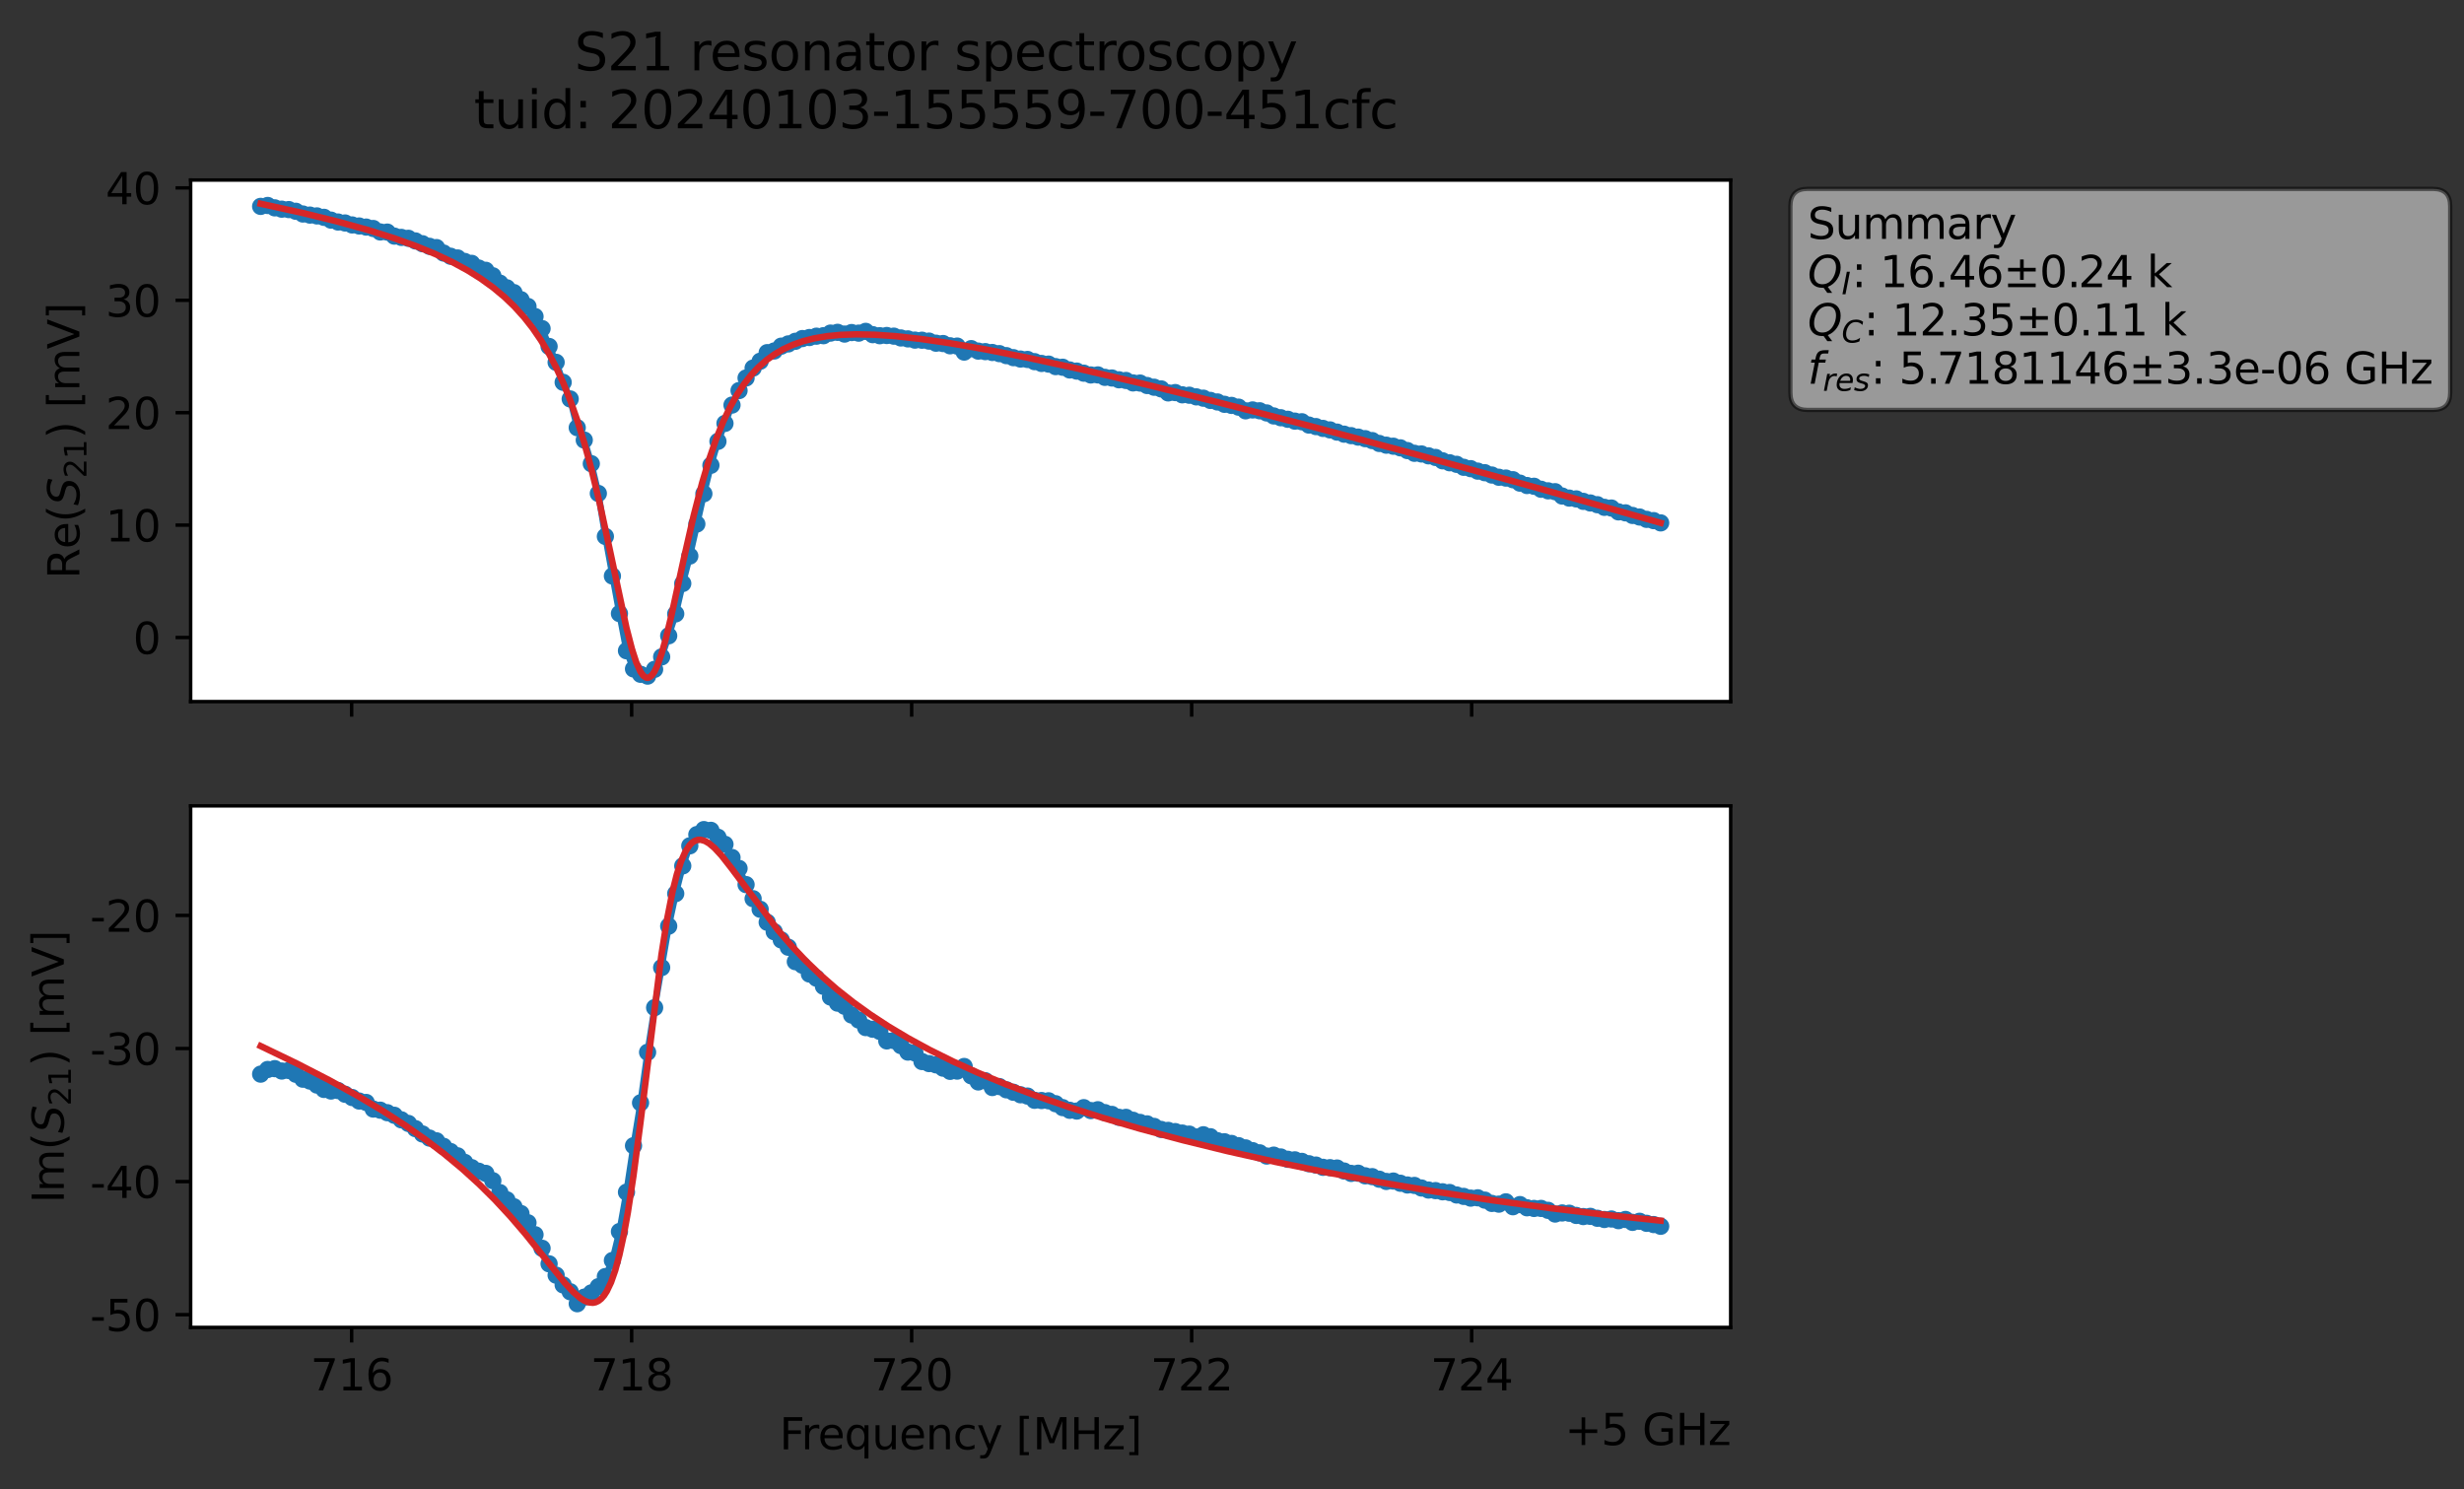 <?xml version="1.0" encoding="utf-8" standalone="no"?>
<!DOCTYPE svg PUBLIC "-//W3C//DTD SVG 1.1//EN"
  "http://www.w3.org/Graphics/SVG/1.1/DTD/svg11.dtd">
<svg xmlns:xlink="http://www.w3.org/1999/xlink" width="571.387pt" height="345.428pt" viewBox="0 0 571.387 345.428" xmlns="http://www.w3.org/2000/svg" version="1.1">
 <rect x="0" y="0" width="571.387" height="345.428" fill="#333333" stroke="none"/>
 <defs>
  <style type="text/css">*{stroke-linejoin: round; stroke-linecap: butt}</style>
 </defs>
 <g id="figure_1">
  <g id="patch_1">
   <path d="M 0 345.428 
L 571.387 345.428 
L 571.387 -0 
L 0 -0 
L 0 345.428 
z
" style="fill: none; opacity: 0"/>
  </g>
  <g id="axes_1">
   <g id="patch_2">
    <path d="M 44.211 162.72 
L 401.331 162.72 
L 401.331 41.76 
L 44.211 41.76 
z
" style="fill: #ffffff"/>
   </g>
   <g id="matplotlib.axis_1">
    <g id="xtick_1">
     <g id="line2d_1">
      <defs>
       <path id="m4378c5d3c9" d="M 0 0 
L 0 3.5 
" style="stroke: #000000; stroke-width: 0.8"/>
      </defs>
      <g>
       <use xlink:href="#m4378c5d3c9" x="81.546" y="162.72" style="stroke: #000000; stroke-width: 0.8"/>
      </g>
     </g>
    </g>
    <g id="xtick_2">
     <g id="line2d_2">
      <g>
       <use xlink:href="#m4378c5d3c9" x="146.477" y="162.72" style="stroke: #000000; stroke-width: 0.8"/>
      </g>
     </g>
    </g>
    <g id="xtick_3">
     <g id="line2d_3">
      <g>
       <use xlink:href="#m4378c5d3c9" x="211.408" y="162.72" style="stroke: #000000; stroke-width: 0.8"/>
      </g>
     </g>
    </g>
    <g id="xtick_4">
     <g id="line2d_4">
      <g>
       <use xlink:href="#m4378c5d3c9" x="276.339" y="162.72" style="stroke: #000000; stroke-width: 0.8"/>
      </g>
     </g>
    </g>
    <g id="xtick_5">
     <g id="line2d_5">
      <g>
       <use xlink:href="#m4378c5d3c9" x="341.27" y="162.72" style="stroke: #000000; stroke-width: 0.8"/>
      </g>
     </g>
    </g>
   </g>
   <g id="matplotlib.axis_2">
    <g id="ytick_1">
     <g id="line2d_6">
      <defs>
       <path id="mb8a0879c3d" d="M 0 0 
L -3.5 0 
" style="stroke: #000000; stroke-width: 0.8"/>
      </defs>
      <g>
       <use xlink:href="#mb8a0879c3d" x="44.211" y="147.861" style="stroke: #000000; stroke-width: 0.8"/>
      </g>
     </g>
     <g id="text_1">
      <!-- 0 -->
      <g transform="translate(30.848 151.66) scale(0.1 -0.1)">
       <defs>
        <path id="DejaVuSans-30" d="M 2034 4250 
Q 1547 4250 1301 3770 
Q 1056 3291 1056 2328 
Q 1056 1369 1301 889 
Q 1547 409 2034 409 
Q 2525 409 2770 889 
Q 3016 1369 3016 2328 
Q 3016 3291 2770 3770 
Q 2525 4250 2034 4250 
z
M 2034 4750 
Q 2819 4750 3233 4129 
Q 3647 3509 3647 2328 
Q 3647 1150 3233 529 
Q 2819 -91 2034 -91 
Q 1250 -91 836 529 
Q 422 1150 422 2328 
Q 422 3509 836 4129 
Q 1250 4750 2034 4750 
z
" transform="scale(0.016)"/>
       </defs>
       <use xlink:href="#DejaVuSans-30"/>
      </g>
     </g>
    </g>
    <g id="ytick_2">
     <g id="line2d_7">
      <g>
       <use xlink:href="#mb8a0879c3d" x="44.211" y="121.79" style="stroke: #000000; stroke-width: 0.8"/>
      </g>
     </g>
     <g id="text_2">
      <!-- 10 -->
      <g transform="translate(24.486 125.589) scale(0.1 -0.1)">
       <defs>
        <path id="DejaVuSans-31" d="M 794 531 
L 1825 531 
L 1825 4091 
L 703 3866 
L 703 4441 
L 1819 4666 
L 2450 4666 
L 2450 531 
L 3481 531 
L 3481 0 
L 794 0 
L 794 531 
z
" transform="scale(0.016)"/>
       </defs>
       <use xlink:href="#DejaVuSans-31"/>
       <use xlink:href="#DejaVuSans-30" x="63.623"/>
      </g>
     </g>
    </g>
    <g id="ytick_3">
     <g id="line2d_8">
      <g>
       <use xlink:href="#mb8a0879c3d" x="44.211" y="95.719" style="stroke: #000000; stroke-width: 0.8"/>
      </g>
     </g>
     <g id="text_3">
      <!-- 20 -->
      <g transform="translate(24.486 99.518) scale(0.1 -0.1)">
       <defs>
        <path id="DejaVuSans-32" d="M 1228 531 
L 3431 531 
L 3431 0 
L 469 0 
L 469 531 
Q 828 903 1448 1529 
Q 2069 2156 2228 2338 
Q 2531 2678 2651 2914 
Q 2772 3150 2772 3378 
Q 2772 3750 2511 3984 
Q 2250 4219 1831 4219 
Q 1534 4219 1204 4116 
Q 875 4013 500 3803 
L 500 4441 
Q 881 4594 1212 4672 
Q 1544 4750 1819 4750 
Q 2544 4750 2975 4387 
Q 3406 4025 3406 3419 
Q 3406 3131 3298 2873 
Q 3191 2616 2906 2266 
Q 2828 2175 2409 1742 
Q 1991 1309 1228 531 
z
" transform="scale(0.016)"/>
       </defs>
       <use xlink:href="#DejaVuSans-32"/>
       <use xlink:href="#DejaVuSans-30" x="63.623"/>
      </g>
     </g>
    </g>
    <g id="ytick_4">
     <g id="line2d_9">
      <g>
       <use xlink:href="#mb8a0879c3d" x="44.211" y="69.648" style="stroke: #000000; stroke-width: 0.8"/>
      </g>
     </g>
     <g id="text_4">
      <!-- 30 -->
      <g transform="translate(24.486 73.447) scale(0.1 -0.1)">
       <defs>
        <path id="DejaVuSans-33" d="M 2597 2516 
Q 3050 2419 3304 2112 
Q 3559 1806 3559 1356 
Q 3559 666 3084 287 
Q 2609 -91 1734 -91 
Q 1441 -91 1130 -33 
Q 819 25 488 141 
L 488 750 
Q 750 597 1062 519 
Q 1375 441 1716 441 
Q 2309 441 2620 675 
Q 2931 909 2931 1356 
Q 2931 1769 2642 2001 
Q 2353 2234 1838 2234 
L 1294 2234 
L 1294 2753 
L 1863 2753 
Q 2328 2753 2575 2939 
Q 2822 3125 2822 3475 
Q 2822 3834 2567 4026 
Q 2313 4219 1838 4219 
Q 1578 4219 1281 4162 
Q 984 4106 628 3988 
L 628 4550 
Q 988 4650 1302 4700 
Q 1616 4750 1894 4750 
Q 2613 4750 3031 4423 
Q 3450 4097 3450 3541 
Q 3450 3153 3228 2886 
Q 3006 2619 2597 2516 
z
" transform="scale(0.016)"/>
       </defs>
       <use xlink:href="#DejaVuSans-33"/>
       <use xlink:href="#DejaVuSans-30" x="63.623"/>
      </g>
     </g>
    </g>
    <g id="ytick_5">
     <g id="line2d_10">
      <g>
       <use xlink:href="#mb8a0879c3d" x="44.211" y="43.577" style="stroke: #000000; stroke-width: 0.8"/>
      </g>
     </g>
     <g id="text_5">
      <!-- 40 -->
      <g transform="translate(24.486 47.376) scale(0.1 -0.1)">
       <defs>
        <path id="DejaVuSans-34" d="M 2419 4116 
L 825 1625 
L 2419 1625 
L 2419 4116 
z
M 2253 4666 
L 3047 4666 
L 3047 1625 
L 3713 1625 
L 3713 1100 
L 3047 1100 
L 3047 0 
L 2419 0 
L 2419 1100 
L 313 1100 
L 313 1709 
L 2253 4666 
z
" transform="scale(0.016)"/>
       </defs>
       <use xlink:href="#DejaVuSans-34"/>
       <use xlink:href="#DejaVuSans-30" x="63.623"/>
      </g>
     </g>
    </g>
    <g id="text_6">
     <!-- Re$(S_{21})$ [mV] -->
     <g transform="translate(18.406 134.24) rotate(-90) scale(0.1 -0.1)">
      <defs>
       <path id="DejaVuSans-52" d="M 2841 2188 
Q 3044 2119 3236 1894 
Q 3428 1669 3622 1275 
L 4263 0 
L 3584 0 
L 2988 1197 
Q 2756 1666 2539 1819 
Q 2322 1972 1947 1972 
L 1259 1972 
L 1259 0 
L 628 0 
L 628 4666 
L 2053 4666 
Q 2853 4666 3247 4331 
Q 3641 3997 3641 3322 
Q 3641 2881 3436 2590 
Q 3231 2300 2841 2188 
z
M 1259 4147 
L 1259 2491 
L 2053 2491 
Q 2509 2491 2742 2702 
Q 2975 2913 2975 3322 
Q 2975 3731 2742 3939 
Q 2509 4147 2053 4147 
L 1259 4147 
z
" transform="scale(0.016)"/>
       <path id="DejaVuSans-65" d="M 3597 1894 
L 3597 1613 
L 953 1613 
Q 991 1019 1311 708 
Q 1631 397 2203 397 
Q 2534 397 2845 478 
Q 3156 559 3463 722 
L 3463 178 
Q 3153 47 2828 -22 
Q 2503 -91 2169 -91 
Q 1331 -91 842 396 
Q 353 884 353 1716 
Q 353 2575 817 3079 
Q 1281 3584 2069 3584 
Q 2775 3584 3186 3129 
Q 3597 2675 3597 1894 
z
M 3022 2063 
Q 3016 2534 2758 2815 
Q 2500 3097 2075 3097 
Q 1594 3097 1305 2825 
Q 1016 2553 972 2059 
L 3022 2063 
z
" transform="scale(0.016)"/>
       <path id="DejaVuSans-28" d="M 1984 4856 
Q 1566 4138 1362 3434 
Q 1159 2731 1159 2009 
Q 1159 1288 1364 580 
Q 1569 -128 1984 -844 
L 1484 -844 
Q 1016 -109 783 600 
Q 550 1309 550 2009 
Q 550 2706 781 3412 
Q 1013 4119 1484 4856 
L 1984 4856 
z
" transform="scale(0.016)"/>
       <path id="DejaVuSans-Oblique-53" d="M 3859 4513 
L 3738 3897 
Q 3422 4066 3111 4152 
Q 2800 4238 2509 4238 
Q 1944 4238 1609 3991 
Q 1275 3744 1275 3334 
Q 1275 3109 1398 2989 
Q 1522 2869 2034 2731 
L 2413 2638 
Q 3053 2472 3303 2217 
Q 3553 1963 3553 1503 
Q 3553 797 2998 353 
Q 2444 -91 1538 -91 
Q 1166 -91 791 -17 
Q 416 56 38 206 
L 166 856 
Q 513 641 861 531 
Q 1209 422 1556 422 
Q 2147 422 2503 684 
Q 2859 947 2859 1369 
Q 2859 1650 2717 1795 
Q 2575 1941 2106 2059 
L 1728 2156 
Q 1081 2325 845 2545 
Q 609 2766 609 3163 
Q 609 3859 1145 4304 
Q 1681 4750 2541 4750 
Q 2875 4750 3203 4690 
Q 3531 4631 3859 4513 
z
" transform="scale(0.016)"/>
       <path id="DejaVuSans-29" d="M 513 4856 
L 1013 4856 
Q 1481 4119 1714 3412 
Q 1947 2706 1947 2009 
Q 1947 1309 1714 600 
Q 1481 -109 1013 -844 
L 513 -844 
Q 928 -128 1133 580 
Q 1338 1288 1338 2009 
Q 1338 2731 1133 3434 
Q 928 4138 513 4856 
z
" transform="scale(0.016)"/>
       <path id="DejaVuSans-20" transform="scale(0.016)"/>
       <path id="DejaVuSans-5b" d="M 550 4863 
L 1875 4863 
L 1875 4416 
L 1125 4416 
L 1125 -397 
L 1875 -397 
L 1875 -844 
L 550 -844 
L 550 4863 
z
" transform="scale(0.016)"/>
       <path id="DejaVuSans-6d" d="M 3328 2828 
Q 3544 3216 3844 3400 
Q 4144 3584 4550 3584 
Q 5097 3584 5394 3201 
Q 5691 2819 5691 2113 
L 5691 0 
L 5113 0 
L 5113 2094 
Q 5113 2597 4934 2840 
Q 4756 3084 4391 3084 
Q 3944 3084 3684 2787 
Q 3425 2491 3425 1978 
L 3425 0 
L 2847 0 
L 2847 2094 
Q 2847 2600 2669 2842 
Q 2491 3084 2119 3084 
Q 1678 3084 1418 2786 
Q 1159 2488 1159 1978 
L 1159 0 
L 581 0 
L 581 3500 
L 1159 3500 
L 1159 2956 
Q 1356 3278 1631 3431 
Q 1906 3584 2284 3584 
Q 2666 3584 2933 3390 
Q 3200 3197 3328 2828 
z
" transform="scale(0.016)"/>
       <path id="DejaVuSans-56" d="M 1831 0 
L 50 4666 
L 709 4666 
L 2188 738 
L 3669 4666 
L 4325 4666 
L 2547 0 
L 1831 0 
z
" transform="scale(0.016)"/>
       <path id="DejaVuSans-5d" d="M 1947 4863 
L 1947 -844 
L 622 -844 
L 622 -397 
L 1369 -397 
L 1369 4416 
L 622 4416 
L 622 4863 
L 1947 4863 
z
" transform="scale(0.016)"/>
      </defs>
      <use xlink:href="#DejaVuSans-52" transform="translate(0 0.016)"/>
      <use xlink:href="#DejaVuSans-65" transform="translate(69.482 0.016)"/>
      <use xlink:href="#DejaVuSans-28" transform="translate(131.006 0.016)"/>
      <use xlink:href="#DejaVuSans-Oblique-53" transform="translate(170.02 0.016)"/>
      <use xlink:href="#DejaVuSans-32" transform="translate(233.496 -16.391) scale(0.7)"/>
      <use xlink:href="#DejaVuSans-31" transform="translate(278.032 -16.391) scale(0.7)"/>
      <use xlink:href="#DejaVuSans-29" transform="translate(325.303 0.016)"/>
      <use xlink:href="#DejaVuSans-20" transform="translate(364.316 0.016)"/>
      <use xlink:href="#DejaVuSans-5b" transform="translate(396.104 0.016)"/>
      <use xlink:href="#DejaVuSans-6d" transform="translate(435.117 0.016)"/>
      <use xlink:href="#DejaVuSans-56" transform="translate(532.529 0.016)"/>
      <use xlink:href="#DejaVuSans-5d" transform="translate(600.938 0.016)"/>
     </g>
    </g>
   </g>
   <g id="line2d_11">
    <path d="M 60.444 47.869 
L 62.075 47.656 
L 63.707 48.207 
L 65.338 48.514 
L 66.969 48.61 
L 68.601 49.002 
L 70.232 49.635 
L 75.127 50.406 
L 76.758 51.057 
L 78.389 51.493 
L 80.021 51.715 
L 81.652 52.171 
L 86.547 52.994 
L 88.178 53.801 
L 89.809 53.832 
L 91.441 54.761 
L 94.704 55.271 
L 99.598 57.131 
L 101.229 57.424 
L 102.861 58.692 
L 104.492 59.434 
L 106.124 59.833 
L 107.755 60.639 
L 109.387 61.082 
L 111.018 62.175 
L 112.649 62.692 
L 114.281 63.963 
L 115.912 65.663 
L 119.175 67.867 
L 122.438 71.084 
L 124.069 73.407 
L 125.701 76.211 
L 127.332 80.355 
L 128.964 84.036 
L 130.595 88.672 
L 132.227 92.53 
L 133.858 99.194 
L 135.489 102.073 
L 137.121 107.544 
L 138.752 114.448 
L 140.384 124.421 
L 143.647 142.306 
L 145.278 150.932 
L 146.909 155.143 
L 148.541 156.388 
L 150.172 156.807 
L 151.804 155.235 
L 153.435 152.351 
L 156.698 142.371 
L 158.329 135.327 
L 159.961 128.964 
L 163.224 114.513 
L 164.855 107.917 
L 166.487 102.368 
L 169.749 93.948 
L 171.381 90.588 
L 173.012 87.665 
L 174.644 85.364 
L 176.275 83.784 
L 177.907 81.791 
L 179.538 81.405 
L 181.169 80.285 
L 184.432 79.161 
L 186.064 78.523 
L 190.958 77.861 
L 192.589 77.257 
L 194.221 77.079 
L 195.852 77.483 
L 197.484 77.13 
L 199.115 77.266 
L 200.747 76.856 
L 202.378 77.62 
L 204.009 77.863 
L 205.641 77.815 
L 207.272 77.964 
L 208.904 78.383 
L 212.167 78.884 
L 213.798 78.907 
L 215.43 79.114 
L 217.061 79.599 
L 218.692 79.677 
L 220.324 80.2 
L 221.955 80.268 
L 223.587 81.658 
L 225.218 80.858 
L 226.85 81.432 
L 230.112 81.753 
L 231.744 82.017 
L 235.007 82.953 
L 236.638 83.275 
L 238.27 83.368 
L 241.532 84.296 
L 243.164 84.45 
L 244.795 85.029 
L 246.427 85.176 
L 248.058 85.808 
L 249.69 86.068 
L 252.952 86.967 
L 254.584 86.954 
L 256.215 87.519 
L 257.847 87.671 
L 259.478 88.086 
L 261.11 88.243 
L 262.741 88.811 
L 264.372 88.846 
L 266.004 89.413 
L 269.267 90.199 
L 270.898 91.126 
L 272.53 91.051 
L 274.161 91.568 
L 275.792 91.665 
L 282.318 93.228 
L 283.95 93.772 
L 285.581 94.026 
L 287.212 94.429 
L 288.844 95.283 
L 290.475 95.079 
L 292.107 95.273 
L 293.738 95.775 
L 295.37 96.471 
L 300.264 97.672 
L 301.895 97.818 
L 303.527 98.586 
L 308.421 99.709 
L 311.684 100.696 
L 316.578 101.74 
L 318.21 102.187 
L 319.841 102.854 
L 321.472 103.251 
L 323.104 103.49 
L 324.735 103.871 
L 327.998 105.135 
L 329.63 105.289 
L 332.892 106.096 
L 334.524 106.876 
L 337.787 107.691 
L 339.418 108.378 
L 341.05 108.698 
L 342.681 109.272 
L 344.312 109.634 
L 347.575 110.689 
L 349.207 110.879 
L 350.838 111.259 
L 352.47 112.056 
L 354.101 112.608 
L 355.732 112.781 
L 357.364 113.474 
L 358.995 113.841 
L 360.627 114.039 
L 362.258 115.048 
L 363.89 115.523 
L 365.521 115.71 
L 367.152 116.281 
L 370.415 117.055 
L 372.047 117.668 
L 373.678 117.832 
L 375.31 118.721 
L 376.941 118.947 
L 378.572 119.55 
L 380.204 119.914 
L 381.835 120.456 
L 383.467 120.75 
L 385.098 121.275 
L 385.098 121.275 
" clip-path="url(#pbd2e519910)" style="fill: none; stroke: #1f77b4; stroke-width: 1.5; stroke-linecap: square"/>
    <defs>
     <path id="m085f5f3d04" d="M 0 1.5 
C 0.398 1.5 0.779 1.342 1.061 1.061 
C 1.342 0.779 1.5 0.398 1.5 0 
C 1.5 -0.398 1.342 -0.779 1.061 -1.061 
C 0.779 -1.342 0.398 -1.5 0 -1.5 
C -0.398 -1.5 -0.779 -1.342 -1.061 -1.061 
C -1.342 -0.779 -1.5 -0.398 -1.5 0 
C -1.5 0.398 -1.342 0.779 -1.061 1.061 
C -0.779 1.342 -0.398 1.5 0 1.5 
z
" style="stroke: #1f77b4"/>
    </defs>
    <g clip-path="url(#pbd2e519910)">
     <use xlink:href="#m085f5f3d04" x="60.444" y="47.869" style="fill: #1f77b4; stroke: #1f77b4"/>
     <use xlink:href="#m085f5f3d04" x="62.075" y="47.656" style="fill: #1f77b4; stroke: #1f77b4"/>
     <use xlink:href="#m085f5f3d04" x="63.707" y="48.207" style="fill: #1f77b4; stroke: #1f77b4"/>
     <use xlink:href="#m085f5f3d04" x="65.338" y="48.514" style="fill: #1f77b4; stroke: #1f77b4"/>
     <use xlink:href="#m085f5f3d04" x="66.969" y="48.61" style="fill: #1f77b4; stroke: #1f77b4"/>
     <use xlink:href="#m085f5f3d04" x="68.601" y="49.002" style="fill: #1f77b4; stroke: #1f77b4"/>
     <use xlink:href="#m085f5f3d04" x="70.232" y="49.635" style="fill: #1f77b4; stroke: #1f77b4"/>
     <use xlink:href="#m085f5f3d04" x="71.864" y="49.886" style="fill: #1f77b4; stroke: #1f77b4"/>
     <use xlink:href="#m085f5f3d04" x="73.495" y="50.078" style="fill: #1f77b4; stroke: #1f77b4"/>
     <use xlink:href="#m085f5f3d04" x="75.127" y="50.406" style="fill: #1f77b4; stroke: #1f77b4"/>
     <use xlink:href="#m085f5f3d04" x="76.758" y="51.057" style="fill: #1f77b4; stroke: #1f77b4"/>
     <use xlink:href="#m085f5f3d04" x="78.389" y="51.493" style="fill: #1f77b4; stroke: #1f77b4"/>
     <use xlink:href="#m085f5f3d04" x="80.021" y="51.715" style="fill: #1f77b4; stroke: #1f77b4"/>
     <use xlink:href="#m085f5f3d04" x="81.652" y="52.171" style="fill: #1f77b4; stroke: #1f77b4"/>
     <use xlink:href="#m085f5f3d04" x="83.284" y="52.412" style="fill: #1f77b4; stroke: #1f77b4"/>
     <use xlink:href="#m085f5f3d04" x="84.915" y="52.667" style="fill: #1f77b4; stroke: #1f77b4"/>
     <use xlink:href="#m085f5f3d04" x="86.547" y="52.994" style="fill: #1f77b4; stroke: #1f77b4"/>
     <use xlink:href="#m085f5f3d04" x="88.178" y="53.801" style="fill: #1f77b4; stroke: #1f77b4"/>
     <use xlink:href="#m085f5f3d04" x="89.809" y="53.832" style="fill: #1f77b4; stroke: #1f77b4"/>
     <use xlink:href="#m085f5f3d04" x="91.441" y="54.761" style="fill: #1f77b4; stroke: #1f77b4"/>
     <use xlink:href="#m085f5f3d04" x="93.072" y="55.061" style="fill: #1f77b4; stroke: #1f77b4"/>
     <use xlink:href="#m085f5f3d04" x="94.704" y="55.271" style="fill: #1f77b4; stroke: #1f77b4"/>
     <use xlink:href="#m085f5f3d04" x="96.335" y="55.881" style="fill: #1f77b4; stroke: #1f77b4"/>
     <use xlink:href="#m085f5f3d04" x="97.967" y="56.531" style="fill: #1f77b4; stroke: #1f77b4"/>
     <use xlink:href="#m085f5f3d04" x="99.598" y="57.131" style="fill: #1f77b4; stroke: #1f77b4"/>
     <use xlink:href="#m085f5f3d04" x="101.229" y="57.424" style="fill: #1f77b4; stroke: #1f77b4"/>
     <use xlink:href="#m085f5f3d04" x="102.861" y="58.692" style="fill: #1f77b4; stroke: #1f77b4"/>
     <use xlink:href="#m085f5f3d04" x="104.492" y="59.434" style="fill: #1f77b4; stroke: #1f77b4"/>
     <use xlink:href="#m085f5f3d04" x="106.124" y="59.833" style="fill: #1f77b4; stroke: #1f77b4"/>
     <use xlink:href="#m085f5f3d04" x="107.755" y="60.639" style="fill: #1f77b4; stroke: #1f77b4"/>
     <use xlink:href="#m085f5f3d04" x="109.387" y="61.082" style="fill: #1f77b4; stroke: #1f77b4"/>
     <use xlink:href="#m085f5f3d04" x="111.018" y="62.175" style="fill: #1f77b4; stroke: #1f77b4"/>
     <use xlink:href="#m085f5f3d04" x="112.649" y="62.692" style="fill: #1f77b4; stroke: #1f77b4"/>
     <use xlink:href="#m085f5f3d04" x="114.281" y="63.963" style="fill: #1f77b4; stroke: #1f77b4"/>
     <use xlink:href="#m085f5f3d04" x="115.912" y="65.663" style="fill: #1f77b4; stroke: #1f77b4"/>
     <use xlink:href="#m085f5f3d04" x="117.544" y="66.761" style="fill: #1f77b4; stroke: #1f77b4"/>
     <use xlink:href="#m085f5f3d04" x="119.175" y="67.867" style="fill: #1f77b4; stroke: #1f77b4"/>
     <use xlink:href="#m085f5f3d04" x="120.807" y="69.503" style="fill: #1f77b4; stroke: #1f77b4"/>
     <use xlink:href="#m085f5f3d04" x="122.438" y="71.084" style="fill: #1f77b4; stroke: #1f77b4"/>
     <use xlink:href="#m085f5f3d04" x="124.069" y="73.407" style="fill: #1f77b4; stroke: #1f77b4"/>
     <use xlink:href="#m085f5f3d04" x="125.701" y="76.211" style="fill: #1f77b4; stroke: #1f77b4"/>
     <use xlink:href="#m085f5f3d04" x="127.332" y="80.355" style="fill: #1f77b4; stroke: #1f77b4"/>
     <use xlink:href="#m085f5f3d04" x="128.964" y="84.036" style="fill: #1f77b4; stroke: #1f77b4"/>
     <use xlink:href="#m085f5f3d04" x="130.595" y="88.672" style="fill: #1f77b4; stroke: #1f77b4"/>
     <use xlink:href="#m085f5f3d04" x="132.227" y="92.53" style="fill: #1f77b4; stroke: #1f77b4"/>
     <use xlink:href="#m085f5f3d04" x="133.858" y="99.194" style="fill: #1f77b4; stroke: #1f77b4"/>
     <use xlink:href="#m085f5f3d04" x="135.489" y="102.073" style="fill: #1f77b4; stroke: #1f77b4"/>
     <use xlink:href="#m085f5f3d04" x="137.121" y="107.544" style="fill: #1f77b4; stroke: #1f77b4"/>
     <use xlink:href="#m085f5f3d04" x="138.752" y="114.448" style="fill: #1f77b4; stroke: #1f77b4"/>
     <use xlink:href="#m085f5f3d04" x="140.384" y="124.421" style="fill: #1f77b4; stroke: #1f77b4"/>
     <use xlink:href="#m085f5f3d04" x="142.015" y="133.596" style="fill: #1f77b4; stroke: #1f77b4"/>
     <use xlink:href="#m085f5f3d04" x="143.647" y="142.306" style="fill: #1f77b4; stroke: #1f77b4"/>
     <use xlink:href="#m085f5f3d04" x="145.278" y="150.932" style="fill: #1f77b4; stroke: #1f77b4"/>
     <use xlink:href="#m085f5f3d04" x="146.909" y="155.143" style="fill: #1f77b4; stroke: #1f77b4"/>
     <use xlink:href="#m085f5f3d04" x="148.541" y="156.388" style="fill: #1f77b4; stroke: #1f77b4"/>
     <use xlink:href="#m085f5f3d04" x="150.172" y="156.807" style="fill: #1f77b4; stroke: #1f77b4"/>
     <use xlink:href="#m085f5f3d04" x="151.804" y="155.235" style="fill: #1f77b4; stroke: #1f77b4"/>
     <use xlink:href="#m085f5f3d04" x="153.435" y="152.351" style="fill: #1f77b4; stroke: #1f77b4"/>
     <use xlink:href="#m085f5f3d04" x="155.067" y="147.459" style="fill: #1f77b4; stroke: #1f77b4"/>
     <use xlink:href="#m085f5f3d04" x="156.698" y="142.371" style="fill: #1f77b4; stroke: #1f77b4"/>
     <use xlink:href="#m085f5f3d04" x="158.329" y="135.327" style="fill: #1f77b4; stroke: #1f77b4"/>
     <use xlink:href="#m085f5f3d04" x="159.961" y="128.964" style="fill: #1f77b4; stroke: #1f77b4"/>
     <use xlink:href="#m085f5f3d04" x="161.592" y="121.538" style="fill: #1f77b4; stroke: #1f77b4"/>
     <use xlink:href="#m085f5f3d04" x="163.224" y="114.513" style="fill: #1f77b4; stroke: #1f77b4"/>
     <use xlink:href="#m085f5f3d04" x="164.855" y="107.917" style="fill: #1f77b4; stroke: #1f77b4"/>
     <use xlink:href="#m085f5f3d04" x="166.487" y="102.368" style="fill: #1f77b4; stroke: #1f77b4"/>
     <use xlink:href="#m085f5f3d04" x="168.118" y="98.201" style="fill: #1f77b4; stroke: #1f77b4"/>
     <use xlink:href="#m085f5f3d04" x="169.749" y="93.948" style="fill: #1f77b4; stroke: #1f77b4"/>
     <use xlink:href="#m085f5f3d04" x="171.381" y="90.588" style="fill: #1f77b4; stroke: #1f77b4"/>
     <use xlink:href="#m085f5f3d04" x="173.012" y="87.665" style="fill: #1f77b4; stroke: #1f77b4"/>
     <use xlink:href="#m085f5f3d04" x="174.644" y="85.364" style="fill: #1f77b4; stroke: #1f77b4"/>
     <use xlink:href="#m085f5f3d04" x="176.275" y="83.784" style="fill: #1f77b4; stroke: #1f77b4"/>
     <use xlink:href="#m085f5f3d04" x="177.907" y="81.791" style="fill: #1f77b4; stroke: #1f77b4"/>
     <use xlink:href="#m085f5f3d04" x="179.538" y="81.405" style="fill: #1f77b4; stroke: #1f77b4"/>
     <use xlink:href="#m085f5f3d04" x="181.169" y="80.285" style="fill: #1f77b4; stroke: #1f77b4"/>
     <use xlink:href="#m085f5f3d04" x="182.801" y="79.764" style="fill: #1f77b4; stroke: #1f77b4"/>
     <use xlink:href="#m085f5f3d04" x="184.432" y="79.161" style="fill: #1f77b4; stroke: #1f77b4"/>
     <use xlink:href="#m085f5f3d04" x="186.064" y="78.523" style="fill: #1f77b4; stroke: #1f77b4"/>
     <use xlink:href="#m085f5f3d04" x="187.695" y="78.282" style="fill: #1f77b4; stroke: #1f77b4"/>
     <use xlink:href="#m085f5f3d04" x="189.327" y="77.972" style="fill: #1f77b4; stroke: #1f77b4"/>
     <use xlink:href="#m085f5f3d04" x="190.958" y="77.861" style="fill: #1f77b4; stroke: #1f77b4"/>
     <use xlink:href="#m085f5f3d04" x="192.589" y="77.257" style="fill: #1f77b4; stroke: #1f77b4"/>
     <use xlink:href="#m085f5f3d04" x="194.221" y="77.079" style="fill: #1f77b4; stroke: #1f77b4"/>
     <use xlink:href="#m085f5f3d04" x="195.852" y="77.483" style="fill: #1f77b4; stroke: #1f77b4"/>
     <use xlink:href="#m085f5f3d04" x="197.484" y="77.13" style="fill: #1f77b4; stroke: #1f77b4"/>
     <use xlink:href="#m085f5f3d04" x="199.115" y="77.266" style="fill: #1f77b4; stroke: #1f77b4"/>
     <use xlink:href="#m085f5f3d04" x="200.747" y="76.856" style="fill: #1f77b4; stroke: #1f77b4"/>
     <use xlink:href="#m085f5f3d04" x="202.378" y="77.62" style="fill: #1f77b4; stroke: #1f77b4"/>
     <use xlink:href="#m085f5f3d04" x="204.009" y="77.863" style="fill: #1f77b4; stroke: #1f77b4"/>
     <use xlink:href="#m085f5f3d04" x="205.641" y="77.815" style="fill: #1f77b4; stroke: #1f77b4"/>
     <use xlink:href="#m085f5f3d04" x="207.272" y="77.964" style="fill: #1f77b4; stroke: #1f77b4"/>
     <use xlink:href="#m085f5f3d04" x="208.904" y="78.383" style="fill: #1f77b4; stroke: #1f77b4"/>
     <use xlink:href="#m085f5f3d04" x="210.535" y="78.599" style="fill: #1f77b4; stroke: #1f77b4"/>
     <use xlink:href="#m085f5f3d04" x="212.167" y="78.884" style="fill: #1f77b4; stroke: #1f77b4"/>
     <use xlink:href="#m085f5f3d04" x="213.798" y="78.907" style="fill: #1f77b4; stroke: #1f77b4"/>
     <use xlink:href="#m085f5f3d04" x="215.43" y="79.114" style="fill: #1f77b4; stroke: #1f77b4"/>
     <use xlink:href="#m085f5f3d04" x="217.061" y="79.599" style="fill: #1f77b4; stroke: #1f77b4"/>
     <use xlink:href="#m085f5f3d04" x="218.692" y="79.677" style="fill: #1f77b4; stroke: #1f77b4"/>
     <use xlink:href="#m085f5f3d04" x="220.324" y="80.2" style="fill: #1f77b4; stroke: #1f77b4"/>
     <use xlink:href="#m085f5f3d04" x="221.955" y="80.268" style="fill: #1f77b4; stroke: #1f77b4"/>
     <use xlink:href="#m085f5f3d04" x="223.587" y="81.658" style="fill: #1f77b4; stroke: #1f77b4"/>
     <use xlink:href="#m085f5f3d04" x="225.218" y="80.858" style="fill: #1f77b4; stroke: #1f77b4"/>
     <use xlink:href="#m085f5f3d04" x="226.85" y="81.432" style="fill: #1f77b4; stroke: #1f77b4"/>
     <use xlink:href="#m085f5f3d04" x="228.481" y="81.554" style="fill: #1f77b4; stroke: #1f77b4"/>
     <use xlink:href="#m085f5f3d04" x="230.112" y="81.753" style="fill: #1f77b4; stroke: #1f77b4"/>
     <use xlink:href="#m085f5f3d04" x="231.744" y="82.017" style="fill: #1f77b4; stroke: #1f77b4"/>
     <use xlink:href="#m085f5f3d04" x="233.375" y="82.483" style="fill: #1f77b4; stroke: #1f77b4"/>
     <use xlink:href="#m085f5f3d04" x="235.007" y="82.953" style="fill: #1f77b4; stroke: #1f77b4"/>
     <use xlink:href="#m085f5f3d04" x="236.638" y="83.275" style="fill: #1f77b4; stroke: #1f77b4"/>
     <use xlink:href="#m085f5f3d04" x="238.27" y="83.368" style="fill: #1f77b4; stroke: #1f77b4"/>
     <use xlink:href="#m085f5f3d04" x="239.901" y="83.877" style="fill: #1f77b4; stroke: #1f77b4"/>
     <use xlink:href="#m085f5f3d04" x="241.532" y="84.296" style="fill: #1f77b4; stroke: #1f77b4"/>
     <use xlink:href="#m085f5f3d04" x="243.164" y="84.45" style="fill: #1f77b4; stroke: #1f77b4"/>
     <use xlink:href="#m085f5f3d04" x="244.795" y="85.029" style="fill: #1f77b4; stroke: #1f77b4"/>
     <use xlink:href="#m085f5f3d04" x="246.427" y="85.176" style="fill: #1f77b4; stroke: #1f77b4"/>
     <use xlink:href="#m085f5f3d04" x="248.058" y="85.808" style="fill: #1f77b4; stroke: #1f77b4"/>
     <use xlink:href="#m085f5f3d04" x="249.69" y="86.068" style="fill: #1f77b4; stroke: #1f77b4"/>
     <use xlink:href="#m085f5f3d04" x="251.321" y="86.552" style="fill: #1f77b4; stroke: #1f77b4"/>
     <use xlink:href="#m085f5f3d04" x="252.952" y="86.967" style="fill: #1f77b4; stroke: #1f77b4"/>
     <use xlink:href="#m085f5f3d04" x="254.584" y="86.954" style="fill: #1f77b4; stroke: #1f77b4"/>
     <use xlink:href="#m085f5f3d04" x="256.215" y="87.519" style="fill: #1f77b4; stroke: #1f77b4"/>
     <use xlink:href="#m085f5f3d04" x="257.847" y="87.671" style="fill: #1f77b4; stroke: #1f77b4"/>
     <use xlink:href="#m085f5f3d04" x="259.478" y="88.086" style="fill: #1f77b4; stroke: #1f77b4"/>
     <use xlink:href="#m085f5f3d04" x="261.11" y="88.243" style="fill: #1f77b4; stroke: #1f77b4"/>
     <use xlink:href="#m085f5f3d04" x="262.741" y="88.811" style="fill: #1f77b4; stroke: #1f77b4"/>
     <use xlink:href="#m085f5f3d04" x="264.372" y="88.846" style="fill: #1f77b4; stroke: #1f77b4"/>
     <use xlink:href="#m085f5f3d04" x="266.004" y="89.413" style="fill: #1f77b4; stroke: #1f77b4"/>
     <use xlink:href="#m085f5f3d04" x="267.635" y="89.811" style="fill: #1f77b4; stroke: #1f77b4"/>
     <use xlink:href="#m085f5f3d04" x="269.267" y="90.199" style="fill: #1f77b4; stroke: #1f77b4"/>
     <use xlink:href="#m085f5f3d04" x="270.898" y="91.126" style="fill: #1f77b4; stroke: #1f77b4"/>
     <use xlink:href="#m085f5f3d04" x="272.53" y="91.051" style="fill: #1f77b4; stroke: #1f77b4"/>
     <use xlink:href="#m085f5f3d04" x="274.161" y="91.568" style="fill: #1f77b4; stroke: #1f77b4"/>
     <use xlink:href="#m085f5f3d04" x="275.792" y="91.665" style="fill: #1f77b4; stroke: #1f77b4"/>
     <use xlink:href="#m085f5f3d04" x="277.424" y="92.048" style="fill: #1f77b4; stroke: #1f77b4"/>
     <use xlink:href="#m085f5f3d04" x="279.055" y="92.352" style="fill: #1f77b4; stroke: #1f77b4"/>
     <use xlink:href="#m085f5f3d04" x="280.687" y="92.87" style="fill: #1f77b4; stroke: #1f77b4"/>
     <use xlink:href="#m085f5f3d04" x="282.318" y="93.228" style="fill: #1f77b4; stroke: #1f77b4"/>
     <use xlink:href="#m085f5f3d04" x="283.95" y="93.772" style="fill: #1f77b4; stroke: #1f77b4"/>
     <use xlink:href="#m085f5f3d04" x="285.581" y="94.026" style="fill: #1f77b4; stroke: #1f77b4"/>
     <use xlink:href="#m085f5f3d04" x="287.212" y="94.429" style="fill: #1f77b4; stroke: #1f77b4"/>
     <use xlink:href="#m085f5f3d04" x="288.844" y="95.283" style="fill: #1f77b4; stroke: #1f77b4"/>
     <use xlink:href="#m085f5f3d04" x="290.475" y="95.079" style="fill: #1f77b4; stroke: #1f77b4"/>
     <use xlink:href="#m085f5f3d04" x="292.107" y="95.273" style="fill: #1f77b4; stroke: #1f77b4"/>
     <use xlink:href="#m085f5f3d04" x="293.738" y="95.775" style="fill: #1f77b4; stroke: #1f77b4"/>
     <use xlink:href="#m085f5f3d04" x="295.37" y="96.471" style="fill: #1f77b4; stroke: #1f77b4"/>
     <use xlink:href="#m085f5f3d04" x="297.001" y="96.884" style="fill: #1f77b4; stroke: #1f77b4"/>
     <use xlink:href="#m085f5f3d04" x="298.632" y="97.245" style="fill: #1f77b4; stroke: #1f77b4"/>
     <use xlink:href="#m085f5f3d04" x="300.264" y="97.672" style="fill: #1f77b4; stroke: #1f77b4"/>
     <use xlink:href="#m085f5f3d04" x="301.895" y="97.818" style="fill: #1f77b4; stroke: #1f77b4"/>
     <use xlink:href="#m085f5f3d04" x="303.527" y="98.586" style="fill: #1f77b4; stroke: #1f77b4"/>
     <use xlink:href="#m085f5f3d04" x="305.158" y="98.938" style="fill: #1f77b4; stroke: #1f77b4"/>
     <use xlink:href="#m085f5f3d04" x="306.79" y="99.361" style="fill: #1f77b4; stroke: #1f77b4"/>
     <use xlink:href="#m085f5f3d04" x="308.421" y="99.709" style="fill: #1f77b4; stroke: #1f77b4"/>
     <use xlink:href="#m085f5f3d04" x="310.052" y="100.218" style="fill: #1f77b4; stroke: #1f77b4"/>
     <use xlink:href="#m085f5f3d04" x="311.684" y="100.696" style="fill: #1f77b4; stroke: #1f77b4"/>
     <use xlink:href="#m085f5f3d04" x="313.315" y="101.04" style="fill: #1f77b4; stroke: #1f77b4"/>
     <use xlink:href="#m085f5f3d04" x="314.947" y="101.379" style="fill: #1f77b4; stroke: #1f77b4"/>
     <use xlink:href="#m085f5f3d04" x="316.578" y="101.74" style="fill: #1f77b4; stroke: #1f77b4"/>
     <use xlink:href="#m085f5f3d04" x="318.21" y="102.187" style="fill: #1f77b4; stroke: #1f77b4"/>
     <use xlink:href="#m085f5f3d04" x="319.841" y="102.854" style="fill: #1f77b4; stroke: #1f77b4"/>
     <use xlink:href="#m085f5f3d04" x="321.472" y="103.251" style="fill: #1f77b4; stroke: #1f77b4"/>
     <use xlink:href="#m085f5f3d04" x="323.104" y="103.49" style="fill: #1f77b4; stroke: #1f77b4"/>
     <use xlink:href="#m085f5f3d04" x="324.735" y="103.871" style="fill: #1f77b4; stroke: #1f77b4"/>
     <use xlink:href="#m085f5f3d04" x="326.367" y="104.502" style="fill: #1f77b4; stroke: #1f77b4"/>
     <use xlink:href="#m085f5f3d04" x="327.998" y="105.135" style="fill: #1f77b4; stroke: #1f77b4"/>
     <use xlink:href="#m085f5f3d04" x="329.63" y="105.289" style="fill: #1f77b4; stroke: #1f77b4"/>
     <use xlink:href="#m085f5f3d04" x="331.261" y="105.723" style="fill: #1f77b4; stroke: #1f77b4"/>
     <use xlink:href="#m085f5f3d04" x="332.892" y="106.096" style="fill: #1f77b4; stroke: #1f77b4"/>
     <use xlink:href="#m085f5f3d04" x="334.524" y="106.876" style="fill: #1f77b4; stroke: #1f77b4"/>
     <use xlink:href="#m085f5f3d04" x="336.155" y="107.329" style="fill: #1f77b4; stroke: #1f77b4"/>
     <use xlink:href="#m085f5f3d04" x="337.787" y="107.691" style="fill: #1f77b4; stroke: #1f77b4"/>
     <use xlink:href="#m085f5f3d04" x="339.418" y="108.378" style="fill: #1f77b4; stroke: #1f77b4"/>
     <use xlink:href="#m085f5f3d04" x="341.05" y="108.698" style="fill: #1f77b4; stroke: #1f77b4"/>
     <use xlink:href="#m085f5f3d04" x="342.681" y="109.272" style="fill: #1f77b4; stroke: #1f77b4"/>
     <use xlink:href="#m085f5f3d04" x="344.312" y="109.634" style="fill: #1f77b4; stroke: #1f77b4"/>
     <use xlink:href="#m085f5f3d04" x="345.944" y="110.174" style="fill: #1f77b4; stroke: #1f77b4"/>
     <use xlink:href="#m085f5f3d04" x="347.575" y="110.689" style="fill: #1f77b4; stroke: #1f77b4"/>
     <use xlink:href="#m085f5f3d04" x="349.207" y="110.879" style="fill: #1f77b4; stroke: #1f77b4"/>
     <use xlink:href="#m085f5f3d04" x="350.838" y="111.259" style="fill: #1f77b4; stroke: #1f77b4"/>
     <use xlink:href="#m085f5f3d04" x="352.47" y="112.056" style="fill: #1f77b4; stroke: #1f77b4"/>
     <use xlink:href="#m085f5f3d04" x="354.101" y="112.608" style="fill: #1f77b4; stroke: #1f77b4"/>
     <use xlink:href="#m085f5f3d04" x="355.732" y="112.781" style="fill: #1f77b4; stroke: #1f77b4"/>
     <use xlink:href="#m085f5f3d04" x="357.364" y="113.474" style="fill: #1f77b4; stroke: #1f77b4"/>
     <use xlink:href="#m085f5f3d04" x="358.995" y="113.841" style="fill: #1f77b4; stroke: #1f77b4"/>
     <use xlink:href="#m085f5f3d04" x="360.627" y="114.039" style="fill: #1f77b4; stroke: #1f77b4"/>
     <use xlink:href="#m085f5f3d04" x="362.258" y="115.048" style="fill: #1f77b4; stroke: #1f77b4"/>
     <use xlink:href="#m085f5f3d04" x="363.89" y="115.523" style="fill: #1f77b4; stroke: #1f77b4"/>
     <use xlink:href="#m085f5f3d04" x="365.521" y="115.71" style="fill: #1f77b4; stroke: #1f77b4"/>
     <use xlink:href="#m085f5f3d04" x="367.152" y="116.281" style="fill: #1f77b4; stroke: #1f77b4"/>
     <use xlink:href="#m085f5f3d04" x="368.784" y="116.655" style="fill: #1f77b4; stroke: #1f77b4"/>
     <use xlink:href="#m085f5f3d04" x="370.415" y="117.055" style="fill: #1f77b4; stroke: #1f77b4"/>
     <use xlink:href="#m085f5f3d04" x="372.047" y="117.668" style="fill: #1f77b4; stroke: #1f77b4"/>
     <use xlink:href="#m085f5f3d04" x="373.678" y="117.832" style="fill: #1f77b4; stroke: #1f77b4"/>
     <use xlink:href="#m085f5f3d04" x="375.31" y="118.721" style="fill: #1f77b4; stroke: #1f77b4"/>
     <use xlink:href="#m085f5f3d04" x="376.941" y="118.947" style="fill: #1f77b4; stroke: #1f77b4"/>
     <use xlink:href="#m085f5f3d04" x="378.572" y="119.55" style="fill: #1f77b4; stroke: #1f77b4"/>
     <use xlink:href="#m085f5f3d04" x="380.204" y="119.914" style="fill: #1f77b4; stroke: #1f77b4"/>
     <use xlink:href="#m085f5f3d04" x="381.835" y="120.456" style="fill: #1f77b4; stroke: #1f77b4"/>
     <use xlink:href="#m085f5f3d04" x="383.467" y="120.75" style="fill: #1f77b4; stroke: #1f77b4"/>
     <use xlink:href="#m085f5f3d04" x="385.098" y="121.275" style="fill: #1f77b4; stroke: #1f77b4"/>
    </g>
   </g>
   <g id="line2d_12">
    <path d="M 60.444 47.258 
L 70.193 49.399 
L 78.318 51.399 
L 85.467 53.385 
L 91.317 55.23 
L 96.516 57.099 
L 101.066 58.974 
L 104.966 60.822 
L 108.541 62.774 
L 111.465 64.609 
L 114.39 66.72 
L 116.99 68.89 
L 119.265 71.073 
L 121.54 73.587 
L 123.49 76.065 
L 125.44 78.905 
L 127.389 82.183 
L 129.014 85.315 
L 130.639 88.875 
L 132.264 92.932 
L 133.889 97.556 
L 135.514 102.815 
L 137.139 108.761 
L 139.089 116.814 
L 141.364 127.288 
L 145.263 145.583 
L 146.563 150.615 
L 147.538 153.622 
L 148.513 155.79 
L 149.163 156.706 
L 149.813 157.166 
L 150.138 157.222 
L 150.463 157.16 
L 151.113 156.689 
L 151.763 155.768 
L 152.413 154.423 
L 153.388 151.698 
L 154.363 148.268 
L 155.663 142.91 
L 158.587 129.529 
L 160.862 119.564 
L 162.812 112.027 
L 164.437 106.574 
L 166.062 101.86 
L 167.687 97.827 
L 169.312 94.399 
L 170.937 91.496 
L 172.562 89.044 
L 174.186 86.977 
L 175.811 85.235 
L 177.761 83.506 
L 179.711 82.105 
L 181.661 80.975 
L 183.936 79.935 
L 186.211 79.141 
L 188.811 78.477 
L 191.735 77.976 
L 194.985 77.66 
L 198.56 77.539 
L 202.785 77.629 
L 207.659 77.967 
L 213.509 78.614 
L 220.334 79.605 
L 228.458 81.019 
L 238.207 82.944 
L 250.232 85.552 
L 264.856 88.961 
L 282.405 93.288 
L 303.203 98.652 
L 327.252 105.088 
L 355.2 112.806 
L 385.098 121.271 
L 385.098 121.271 
" clip-path="url(#pbd2e519910)" style="fill: none; stroke: #d62728; stroke-width: 1.5; stroke-linecap: square"/>
   </g>
   <g id="patch_3">
    <path d="M 44.211 162.72 
L 44.211 41.76 
" style="fill: none; stroke: #000000; stroke-width: 0.8; stroke-linejoin: miter; stroke-linecap: square"/>
   </g>
   <g id="patch_4">
    <path d="M 401.331 162.72 
L 401.331 41.76 
" style="fill: none; stroke: #000000; stroke-width: 0.8; stroke-linejoin: miter; stroke-linecap: square"/>
   </g>
   <g id="patch_5">
    <path d="M 44.211 162.72 
L 401.331 162.72 
" style="fill: none; stroke: #000000; stroke-width: 0.8; stroke-linejoin: miter; stroke-linecap: square"/>
   </g>
   <g id="patch_6">
    <path d="M 44.211 41.76 
L 401.331 41.76 
" style="fill: none; stroke: #000000; stroke-width: 0.8; stroke-linejoin: miter; stroke-linecap: square"/>
   </g>
   <g id="text_7">
    <g id="patch_7">
     <path d="M 419.187 95.08 
L 564.187 95.08 
Q 568.187 95.08 568.187 91.08 
L 568.187 47.808 
Q 568.187 43.808 564.187 43.808 
L 419.187 43.808 
Q 415.187 43.808 415.187 47.808 
L 415.187 91.08 
Q 415.187 95.08 419.187 95.08 
z
" style="fill: #ffffff; opacity: 0.5; stroke: #000000; stroke-linejoin: miter"/>
    </g>
    <!-- Summary -->
    <g transform="translate(419.187 55.406) scale(0.1 -0.1)">
     <defs>
      <path id="DejaVuSans-53" d="M 3425 4513 
L 3425 3897 
Q 3066 4069 2747 4153 
Q 2428 4238 2131 4238 
Q 1616 4238 1336 4038 
Q 1056 3838 1056 3469 
Q 1056 3159 1242 3001 
Q 1428 2844 1947 2747 
L 2328 2669 
Q 3034 2534 3370 2195 
Q 3706 1856 3706 1288 
Q 3706 609 3251 259 
Q 2797 -91 1919 -91 
Q 1588 -91 1214 -16 
Q 841 59 441 206 
L 441 856 
Q 825 641 1194 531 
Q 1563 422 1919 422 
Q 2459 422 2753 634 
Q 3047 847 3047 1241 
Q 3047 1584 2836 1778 
Q 2625 1972 2144 2069 
L 1759 2144 
Q 1053 2284 737 2584 
Q 422 2884 422 3419 
Q 422 4038 858 4394 
Q 1294 4750 2059 4750 
Q 2388 4750 2728 4690 
Q 3069 4631 3425 4513 
z
" transform="scale(0.016)"/>
      <path id="DejaVuSans-75" d="M 544 1381 
L 544 3500 
L 1119 3500 
L 1119 1403 
Q 1119 906 1312 657 
Q 1506 409 1894 409 
Q 2359 409 2629 706 
Q 2900 1003 2900 1516 
L 2900 3500 
L 3475 3500 
L 3475 0 
L 2900 0 
L 2900 538 
Q 2691 219 2414 64 
Q 2138 -91 1772 -91 
Q 1169 -91 856 284 
Q 544 659 544 1381 
z
M 1991 3584 
L 1991 3584 
z
" transform="scale(0.016)"/>
      <path id="DejaVuSans-61" d="M 2194 1759 
Q 1497 1759 1228 1600 
Q 959 1441 959 1056 
Q 959 750 1161 570 
Q 1363 391 1709 391 
Q 2188 391 2477 730 
Q 2766 1069 2766 1631 
L 2766 1759 
L 2194 1759 
z
M 3341 1997 
L 3341 0 
L 2766 0 
L 2766 531 
Q 2569 213 2275 61 
Q 1981 -91 1556 -91 
Q 1019 -91 701 211 
Q 384 513 384 1019 
Q 384 1609 779 1909 
Q 1175 2209 1959 2209 
L 2766 2209 
L 2766 2266 
Q 2766 2663 2505 2880 
Q 2244 3097 1772 3097 
Q 1472 3097 1187 3025 
Q 903 2953 641 2809 
L 641 3341 
Q 956 3463 1253 3523 
Q 1550 3584 1831 3584 
Q 2591 3584 2966 3190 
Q 3341 2797 3341 1997 
z
" transform="scale(0.016)"/>
      <path id="DejaVuSans-72" d="M 2631 2963 
Q 2534 3019 2420 3045 
Q 2306 3072 2169 3072 
Q 1681 3072 1420 2755 
Q 1159 2438 1159 1844 
L 1159 0 
L 581 0 
L 581 3500 
L 1159 3500 
L 1159 2956 
Q 1341 3275 1631 3429 
Q 1922 3584 2338 3584 
Q 2397 3584 2469 3576 
Q 2541 3569 2628 3553 
L 2631 2963 
z
" transform="scale(0.016)"/>
      <path id="DejaVuSans-79" d="M 2059 -325 
Q 1816 -950 1584 -1140 
Q 1353 -1331 966 -1331 
L 506 -1331 
L 506 -850 
L 844 -850 
Q 1081 -850 1212 -737 
Q 1344 -625 1503 -206 
L 1606 56 
L 191 3500 
L 800 3500 
L 1894 763 
L 2988 3500 
L 3597 3500 
L 2059 -325 
z
" transform="scale(0.016)"/>
     </defs>
     <use xlink:href="#DejaVuSans-53"/>
     <use xlink:href="#DejaVuSans-75" x="63.477"/>
     <use xlink:href="#DejaVuSans-6d" x="126.855"/>
     <use xlink:href="#DejaVuSans-6d" x="224.268"/>
     <use xlink:href="#DejaVuSans-61" x="321.68"/>
     <use xlink:href="#DejaVuSans-72" x="382.959"/>
     <use xlink:href="#DejaVuSans-79" x="424.072"/>
    </g>
    <!-- $Q_I$: 16.46$\pm$0.24 k -->
    <g transform="translate(419.187 66.604) scale(0.1 -0.1)">
     <defs>
      <path id="DejaVuSans-Oblique-51" d="M 2309 -84 
Q 2275 -88 2237 -89 
Q 2200 -91 2125 -91 
Q 1250 -91 756 411 
Q 263 913 263 1797 
Q 263 2319 452 2844 
Q 641 3369 978 3788 
Q 1369 4269 1858 4509 
Q 2347 4750 2938 4750 
Q 3794 4750 4287 4245 
Q 4781 3741 4781 2869 
Q 4781 1928 4265 1147 
Q 3750 366 2919 44 
L 3553 -825 
L 2847 -825 
L 2309 -84 
z
M 2919 4238 
Q 2400 4238 2003 3986 
Q 1606 3734 1313 3219 
Q 1125 2891 1026 2522 
Q 928 2153 928 1778 
Q 928 1128 1239 775 
Q 1550 422 2119 422 
Q 2631 422 3032 676 
Q 3434 931 3719 1434 
Q 3909 1772 4009 2142 
Q 4109 2513 4109 2881 
Q 4109 3528 3796 3883 
Q 3484 4238 2919 4238 
z
" transform="scale(0.016)"/>
      <path id="DejaVuSans-Oblique-49" d="M 1081 4666 
L 1716 4666 
L 806 0 
L 172 0 
L 1081 4666 
z
" transform="scale(0.016)"/>
      <path id="DejaVuSans-3a" d="M 750 794 
L 1409 794 
L 1409 0 
L 750 0 
L 750 794 
z
M 750 3309 
L 1409 3309 
L 1409 2516 
L 750 2516 
L 750 3309 
z
" transform="scale(0.016)"/>
      <path id="DejaVuSans-36" d="M 2113 2584 
Q 1688 2584 1439 2293 
Q 1191 2003 1191 1497 
Q 1191 994 1439 701 
Q 1688 409 2113 409 
Q 2538 409 2786 701 
Q 3034 994 3034 1497 
Q 3034 2003 2786 2293 
Q 2538 2584 2113 2584 
z
M 3366 4563 
L 3366 3988 
Q 3128 4100 2886 4159 
Q 2644 4219 2406 4219 
Q 1781 4219 1451 3797 
Q 1122 3375 1075 2522 
Q 1259 2794 1537 2939 
Q 1816 3084 2150 3084 
Q 2853 3084 3261 2657 
Q 3669 2231 3669 1497 
Q 3669 778 3244 343 
Q 2819 -91 2113 -91 
Q 1303 -91 875 529 
Q 447 1150 447 2328 
Q 447 3434 972 4092 
Q 1497 4750 2381 4750 
Q 2619 4750 2861 4703 
Q 3103 4656 3366 4563 
z
" transform="scale(0.016)"/>
      <path id="DejaVuSans-2e" d="M 684 794 
L 1344 794 
L 1344 0 
L 684 0 
L 684 794 
z
" transform="scale(0.016)"/>
      <path id="DejaVuSans-b1" d="M 2944 4013 
L 2944 2803 
L 4684 2803 
L 4684 2272 
L 2944 2272 
L 2944 1063 
L 2419 1063 
L 2419 2272 
L 678 2272 
L 678 2803 
L 2419 2803 
L 2419 4013 
L 2944 4013 
z
M 678 531 
L 4684 531 
L 4684 0 
L 678 0 
L 678 531 
z
" transform="scale(0.016)"/>
      <path id="DejaVuSans-6b" d="M 581 4863 
L 1159 4863 
L 1159 1991 
L 2875 3500 
L 3609 3500 
L 1753 1863 
L 3688 0 
L 2938 0 
L 1159 1709 
L 1159 0 
L 581 0 
L 581 4863 
z
" transform="scale(0.016)"/>
     </defs>
     <use xlink:href="#DejaVuSans-Oblique-51" transform="translate(0 0.016)"/>
     <use xlink:href="#DejaVuSans-Oblique-49" transform="translate(78.711 -16.391) scale(0.7)"/>
     <use xlink:href="#DejaVuSans-3a" transform="translate(102.09 0.016)"/>
     <use xlink:href="#DejaVuSans-20" transform="translate(135.781 0.016)"/>
     <use xlink:href="#DejaVuSans-31" transform="translate(167.568 0.016)"/>
     <use xlink:href="#DejaVuSans-36" transform="translate(231.191 0.016)"/>
     <use xlink:href="#DejaVuSans-2e" transform="translate(294.814 0.016)"/>
     <use xlink:href="#DejaVuSans-34" transform="translate(326.602 0.016)"/>
     <use xlink:href="#DejaVuSans-36" transform="translate(390.225 0.016)"/>
     <use xlink:href="#DejaVuSans-b1" transform="translate(453.848 0.016)"/>
     <use xlink:href="#DejaVuSans-30" transform="translate(537.637 0.016)"/>
     <use xlink:href="#DejaVuSans-2e" transform="translate(601.26 0.016)"/>
     <use xlink:href="#DejaVuSans-32" transform="translate(627.547 0.016)"/>
     <use xlink:href="#DejaVuSans-34" transform="translate(691.17 0.016)"/>
     <use xlink:href="#DejaVuSans-20" transform="translate(754.793 0.016)"/>
     <use xlink:href="#DejaVuSans-6b" transform="translate(786.58 0.016)"/>
    </g>
    <!-- $Q_C$: 12.35$\pm$0.11 k -->
    <g transform="translate(419.187 77.802) scale(0.1 -0.1)">
     <defs>
      <path id="DejaVuSans-Oblique-43" d="M 4447 4306 
L 4319 3641 
Q 4019 3944 3683 4091 
Q 3347 4238 2956 4238 
Q 2422 4238 2017 3981 
Q 1613 3725 1319 3200 
Q 1131 2863 1032 2486 
Q 934 2109 934 1728 
Q 934 1091 1264 756 
Q 1594 422 2222 422 
Q 2656 422 3056 561 
Q 3456 700 3834 978 
L 3688 231 
Q 3316 72 2936 -9 
Q 2556 -91 2175 -91 
Q 1278 -91 773 396 
Q 269 884 269 1753 
Q 269 2309 461 2846 
Q 653 3384 1013 3828 
Q 1394 4300 1883 4525 
Q 2372 4750 3022 4750 
Q 3422 4750 3780 4639 
Q 4138 4528 4447 4306 
z
" transform="scale(0.016)"/>
      <path id="DejaVuSans-35" d="M 691 4666 
L 3169 4666 
L 3169 4134 
L 1269 4134 
L 1269 2991 
Q 1406 3038 1543 3061 
Q 1681 3084 1819 3084 
Q 2600 3084 3056 2656 
Q 3513 2228 3513 1497 
Q 3513 744 3044 326 
Q 2575 -91 1722 -91 
Q 1428 -91 1123 -41 
Q 819 9 494 109 
L 494 744 
Q 775 591 1075 516 
Q 1375 441 1709 441 
Q 2250 441 2565 725 
Q 2881 1009 2881 1497 
Q 2881 1984 2565 2268 
Q 2250 2553 1709 2553 
Q 1456 2553 1204 2497 
Q 953 2441 691 2322 
L 691 4666 
z
" transform="scale(0.016)"/>
     </defs>
     <use xlink:href="#DejaVuSans-Oblique-51" transform="translate(0 0.016)"/>
     <use xlink:href="#DejaVuSans-Oblique-43" transform="translate(78.711 -16.391) scale(0.7)"/>
     <use xlink:href="#DejaVuSans-3a" transform="translate(130.322 0.016)"/>
     <use xlink:href="#DejaVuSans-20" transform="translate(164.014 0.016)"/>
     <use xlink:href="#DejaVuSans-31" transform="translate(195.801 0.016)"/>
     <use xlink:href="#DejaVuSans-32" transform="translate(259.424 0.016)"/>
     <use xlink:href="#DejaVuSans-2e" transform="translate(323.047 0.016)"/>
     <use xlink:href="#DejaVuSans-33" transform="translate(354.834 0.016)"/>
     <use xlink:href="#DejaVuSans-35" transform="translate(418.457 0.016)"/>
     <use xlink:href="#DejaVuSans-b1" transform="translate(482.08 0.016)"/>
     <use xlink:href="#DejaVuSans-30" transform="translate(565.869 0.016)"/>
     <use xlink:href="#DejaVuSans-2e" transform="translate(629.492 0.016)"/>
     <use xlink:href="#DejaVuSans-31" transform="translate(661.279 0.016)"/>
     <use xlink:href="#DejaVuSans-31" transform="translate(724.902 0.016)"/>
     <use xlink:href="#DejaVuSans-20" transform="translate(788.525 0.016)"/>
     <use xlink:href="#DejaVuSans-6b" transform="translate(820.312 0.016)"/>
    </g>
    <!-- $f_{res}$: 5.7181146$\pm$3.3e-06 GHz -->
    <g transform="translate(419.187 89) scale(0.1 -0.1)">
     <defs>
      <path id="DejaVuSans-Oblique-66" d="M 3059 4863 
L 2969 4384 
L 2419 4384 
Q 2106 4384 1964 4261 
Q 1822 4138 1753 3809 
L 1691 3500 
L 2638 3500 
L 2553 3053 
L 1606 3053 
L 1013 0 
L 434 0 
L 1031 3053 
L 481 3053 
L 563 3500 
L 1113 3500 
L 1159 3744 
Q 1278 4363 1576 4613 
Q 1875 4863 2516 4863 
L 3059 4863 
z
" transform="scale(0.016)"/>
      <path id="DejaVuSans-Oblique-72" d="M 2853 2969 
Q 2766 3016 2653 3041 
Q 2541 3066 2413 3066 
Q 1953 3066 1609 2717 
Q 1266 2369 1153 1784 
L 800 0 
L 225 0 
L 909 3500 
L 1484 3500 
L 1375 2956 
Q 1603 3259 1920 3421 
Q 2238 3584 2597 3584 
Q 2691 3584 2781 3573 
Q 2872 3563 2963 3538 
L 2853 2969 
z
" transform="scale(0.016)"/>
      <path id="DejaVuSans-Oblique-65" d="M 3078 2063 
Q 3088 2113 3092 2166 
Q 3097 2219 3097 2272 
Q 3097 2653 2873 2875 
Q 2650 3097 2266 3097 
Q 1838 3097 1509 2826 
Q 1181 2556 1013 2059 
L 3078 2063 
z
M 3578 1613 
L 903 1613 
Q 884 1494 878 1425 
Q 872 1356 872 1306 
Q 872 872 1139 634 
Q 1406 397 1894 397 
Q 2269 397 2603 481 
Q 2938 566 3225 728 
L 3116 159 
Q 2806 34 2476 -28 
Q 2147 -91 1806 -91 
Q 1078 -91 686 257 
Q 294 606 294 1247 
Q 294 1794 489 2264 
Q 684 2734 1063 3103 
Q 1306 3334 1642 3459 
Q 1978 3584 2356 3584 
Q 2950 3584 3301 3228 
Q 3653 2872 3653 2272 
Q 3653 2128 3634 1964 
Q 3616 1800 3578 1613 
z
" transform="scale(0.016)"/>
      <path id="DejaVuSans-Oblique-73" d="M 3200 3397 
L 3091 2853 
Q 2863 2978 2609 3040 
Q 2356 3103 2088 3103 
Q 1634 3103 1373 2948 
Q 1113 2794 1113 2528 
Q 1113 2219 1719 2053 
Q 1766 2041 1788 2034 
L 1972 1978 
Q 2547 1819 2739 1644 
Q 2931 1469 2931 1166 
Q 2931 609 2489 259 
Q 2047 -91 1331 -91 
Q 1053 -91 747 -37 
Q 441 16 72 128 
L 184 722 
Q 500 559 806 475 
Q 1113 391 1394 391 
Q 1816 391 2080 572 
Q 2344 753 2344 1031 
Q 2344 1331 1650 1516 
L 1591 1531 
L 1394 1581 
Q 956 1697 753 1886 
Q 550 2075 550 2369 
Q 550 2928 970 3256 
Q 1391 3584 2113 3584 
Q 2397 3584 2667 3537 
Q 2938 3491 3200 3397 
z
" transform="scale(0.016)"/>
      <path id="DejaVuSans-37" d="M 525 4666 
L 3525 4666 
L 3525 4397 
L 1831 0 
L 1172 0 
L 2766 4134 
L 525 4134 
L 525 4666 
z
" transform="scale(0.016)"/>
      <path id="DejaVuSans-38" d="M 2034 2216 
Q 1584 2216 1326 1975 
Q 1069 1734 1069 1313 
Q 1069 891 1326 650 
Q 1584 409 2034 409 
Q 2484 409 2743 651 
Q 3003 894 3003 1313 
Q 3003 1734 2745 1975 
Q 2488 2216 2034 2216 
z
M 1403 2484 
Q 997 2584 770 2862 
Q 544 3141 544 3541 
Q 544 4100 942 4425 
Q 1341 4750 2034 4750 
Q 2731 4750 3128 4425 
Q 3525 4100 3525 3541 
Q 3525 3141 3298 2862 
Q 3072 2584 2669 2484 
Q 3125 2378 3379 2068 
Q 3634 1759 3634 1313 
Q 3634 634 3220 271 
Q 2806 -91 2034 -91 
Q 1263 -91 848 271 
Q 434 634 434 1313 
Q 434 1759 690 2068 
Q 947 2378 1403 2484 
z
M 1172 3481 
Q 1172 3119 1398 2916 
Q 1625 2713 2034 2713 
Q 2441 2713 2670 2916 
Q 2900 3119 2900 3481 
Q 2900 3844 2670 4047 
Q 2441 4250 2034 4250 
Q 1625 4250 1398 4047 
Q 1172 3844 1172 3481 
z
" transform="scale(0.016)"/>
      <path id="DejaVuSans-2d" d="M 313 2009 
L 1997 2009 
L 1997 1497 
L 313 1497 
L 313 2009 
z
" transform="scale(0.016)"/>
      <path id="DejaVuSans-47" d="M 3809 666 
L 3809 1919 
L 2778 1919 
L 2778 2438 
L 4434 2438 
L 4434 434 
Q 4069 175 3628 42 
Q 3188 -91 2688 -91 
Q 1594 -91 976 548 
Q 359 1188 359 2328 
Q 359 3472 976 4111 
Q 1594 4750 2688 4750 
Q 3144 4750 3555 4637 
Q 3966 4525 4313 4306 
L 4313 3634 
Q 3963 3931 3569 4081 
Q 3175 4231 2741 4231 
Q 1884 4231 1454 3753 
Q 1025 3275 1025 2328 
Q 1025 1384 1454 906 
Q 1884 428 2741 428 
Q 3075 428 3337 486 
Q 3600 544 3809 666 
z
" transform="scale(0.016)"/>
      <path id="DejaVuSans-48" d="M 628 4666 
L 1259 4666 
L 1259 2753 
L 3553 2753 
L 3553 4666 
L 4184 4666 
L 4184 0 
L 3553 0 
L 3553 2222 
L 1259 2222 
L 1259 0 
L 628 0 
L 628 4666 
z
" transform="scale(0.016)"/>
      <path id="DejaVuSans-7a" d="M 353 3500 
L 3084 3500 
L 3084 2975 
L 922 459 
L 3084 459 
L 3084 0 
L 275 0 
L 275 525 
L 2438 3041 
L 353 3041 
L 353 3500 
z
" transform="scale(0.016)"/>
     </defs>
     <use xlink:href="#DejaVuSans-Oblique-66" transform="translate(0 0.016)"/>
     <use xlink:href="#DejaVuSans-Oblique-72" transform="translate(35.205 -16.391) scale(0.7)"/>
     <use xlink:href="#DejaVuSans-Oblique-65" transform="translate(63.984 -16.391) scale(0.7)"/>
     <use xlink:href="#DejaVuSans-Oblique-73" transform="translate(107.051 -16.391) scale(0.7)"/>
     <use xlink:href="#DejaVuSans-3a" transform="translate(146.255 0.016)"/>
     <use xlink:href="#DejaVuSans-20" transform="translate(179.946 0.016)"/>
     <use xlink:href="#DejaVuSans-35" transform="translate(211.733 0.016)"/>
     <use xlink:href="#DejaVuSans-2e" transform="translate(275.356 0.016)"/>
     <use xlink:href="#DejaVuSans-37" transform="translate(299.394 0.016)"/>
     <use xlink:href="#DejaVuSans-31" transform="translate(363.017 0.016)"/>
     <use xlink:href="#DejaVuSans-38" transform="translate(426.64 0.016)"/>
     <use xlink:href="#DejaVuSans-31" transform="translate(490.263 0.016)"/>
     <use xlink:href="#DejaVuSans-31" transform="translate(553.886 0.016)"/>
     <use xlink:href="#DejaVuSans-34" transform="translate(617.509 0.016)"/>
     <use xlink:href="#DejaVuSans-36" transform="translate(681.132 0.016)"/>
     <use xlink:href="#DejaVuSans-b1" transform="translate(744.755 0.016)"/>
     <use xlink:href="#DejaVuSans-33" transform="translate(828.544 0.016)"/>
     <use xlink:href="#DejaVuSans-2e" transform="translate(892.167 0.016)"/>
     <use xlink:href="#DejaVuSans-33" transform="translate(923.954 0.016)"/>
     <use xlink:href="#DejaVuSans-65" transform="translate(987.577 0.016)"/>
     <use xlink:href="#DejaVuSans-2d" transform="translate(1049.101 0.016)"/>
     <use xlink:href="#DejaVuSans-30" transform="translate(1085.185 0.016)"/>
     <use xlink:href="#DejaVuSans-36" transform="translate(1148.808 0.016)"/>
     <use xlink:href="#DejaVuSans-20" transform="translate(1212.431 0.016)"/>
     <use xlink:href="#DejaVuSans-47" transform="translate(1244.218 0.016)"/>
     <use xlink:href="#DejaVuSans-48" transform="translate(1321.708 0.016)"/>
     <use xlink:href="#DejaVuSans-7a" transform="translate(1396.903 0.016)"/>
    </g>
   </g>
  </g>
  <g id="axes_2">
   <g id="patch_8">
    <path d="M 44.211 307.872 
L 401.331 307.872 
L 401.331 186.912 
L 44.211 186.912 
z
" style="fill: #ffffff"/>
   </g>
   <g id="matplotlib.axis_3">
    <g id="xtick_6">
     <g id="line2d_13">
      <g>
       <use xlink:href="#m4378c5d3c9" x="81.546" y="307.872" style="stroke: #000000; stroke-width: 0.8"/>
      </g>
     </g>
     <g id="text_8">
      <!-- 716 -->
      <g transform="translate(72.002 322.47) scale(0.1 -0.1)">
       <use xlink:href="#DejaVuSans-37"/>
       <use xlink:href="#DejaVuSans-31" x="63.623"/>
       <use xlink:href="#DejaVuSans-36" x="127.246"/>
      </g>
     </g>
    </g>
    <g id="xtick_7">
     <g id="line2d_14">
      <g>
       <use xlink:href="#m4378c5d3c9" x="146.477" y="307.872" style="stroke: #000000; stroke-width: 0.8"/>
      </g>
     </g>
     <g id="text_9">
      <!-- 718 -->
      <g transform="translate(136.933 322.47) scale(0.1 -0.1)">
       <use xlink:href="#DejaVuSans-37"/>
       <use xlink:href="#DejaVuSans-31" x="63.623"/>
       <use xlink:href="#DejaVuSans-38" x="127.246"/>
      </g>
     </g>
    </g>
    <g id="xtick_8">
     <g id="line2d_15">
      <g>
       <use xlink:href="#m4378c5d3c9" x="211.408" y="307.872" style="stroke: #000000; stroke-width: 0.8"/>
      </g>
     </g>
     <g id="text_10">
      <!-- 720 -->
      <g transform="translate(201.864 322.47) scale(0.1 -0.1)">
       <use xlink:href="#DejaVuSans-37"/>
       <use xlink:href="#DejaVuSans-32" x="63.623"/>
       <use xlink:href="#DejaVuSans-30" x="127.246"/>
      </g>
     </g>
    </g>
    <g id="xtick_9">
     <g id="line2d_16">
      <g>
       <use xlink:href="#m4378c5d3c9" x="276.339" y="307.872" style="stroke: #000000; stroke-width: 0.8"/>
      </g>
     </g>
     <g id="text_11">
      <!-- 722 -->
      <g transform="translate(266.795 322.47) scale(0.1 -0.1)">
       <use xlink:href="#DejaVuSans-37"/>
       <use xlink:href="#DejaVuSans-32" x="63.623"/>
       <use xlink:href="#DejaVuSans-32" x="127.246"/>
      </g>
     </g>
    </g>
    <g id="xtick_10">
     <g id="line2d_17">
      <g>
       <use xlink:href="#m4378c5d3c9" x="341.27" y="307.872" style="stroke: #000000; stroke-width: 0.8"/>
      </g>
     </g>
     <g id="text_12">
      <!-- 724 -->
      <g transform="translate(331.726 322.47) scale(0.1 -0.1)">
       <use xlink:href="#DejaVuSans-37"/>
       <use xlink:href="#DejaVuSans-32" x="63.623"/>
       <use xlink:href="#DejaVuSans-34" x="127.246"/>
      </g>
     </g>
    </g>
    <g id="text_13">
     <!-- Frequency [MHz] -->
     <g transform="translate(180.752 336.149) scale(0.1 -0.1)">
      <defs>
       <path id="DejaVuSans-46" d="M 628 4666 
L 3309 4666 
L 3309 4134 
L 1259 4134 
L 1259 2759 
L 3109 2759 
L 3109 2228 
L 1259 2228 
L 1259 0 
L 628 0 
L 628 4666 
z
" transform="scale(0.016)"/>
       <path id="DejaVuSans-71" d="M 947 1747 
Q 947 1113 1208 752 
Q 1469 391 1925 391 
Q 2381 391 2643 752 
Q 2906 1113 2906 1747 
Q 2906 2381 2643 2742 
Q 2381 3103 1925 3103 
Q 1469 3103 1208 2742 
Q 947 2381 947 1747 
z
M 2906 525 
Q 2725 213 2448 61 
Q 2172 -91 1784 -91 
Q 1150 -91 751 415 
Q 353 922 353 1747 
Q 353 2572 751 3078 
Q 1150 3584 1784 3584 
Q 2172 3584 2448 3432 
Q 2725 3281 2906 2969 
L 2906 3500 
L 3481 3500 
L 3481 -1331 
L 2906 -1331 
L 2906 525 
z
" transform="scale(0.016)"/>
       <path id="DejaVuSans-6e" d="M 3513 2113 
L 3513 0 
L 2938 0 
L 2938 2094 
Q 2938 2591 2744 2837 
Q 2550 3084 2163 3084 
Q 1697 3084 1428 2787 
Q 1159 2491 1159 1978 
L 1159 0 
L 581 0 
L 581 3500 
L 1159 3500 
L 1159 2956 
Q 1366 3272 1645 3428 
Q 1925 3584 2291 3584 
Q 2894 3584 3203 3211 
Q 3513 2838 3513 2113 
z
" transform="scale(0.016)"/>
       <path id="DejaVuSans-63" d="M 3122 3366 
L 3122 2828 
Q 2878 2963 2633 3030 
Q 2388 3097 2138 3097 
Q 1578 3097 1268 2742 
Q 959 2388 959 1747 
Q 959 1106 1268 751 
Q 1578 397 2138 397 
Q 2388 397 2633 464 
Q 2878 531 3122 666 
L 3122 134 
Q 2881 22 2623 -34 
Q 2366 -91 2075 -91 
Q 1284 -91 818 406 
Q 353 903 353 1747 
Q 353 2603 823 3093 
Q 1294 3584 2113 3584 
Q 2378 3584 2631 3529 
Q 2884 3475 3122 3366 
z
" transform="scale(0.016)"/>
       <path id="DejaVuSans-4d" d="M 628 4666 
L 1569 4666 
L 2759 1491 
L 3956 4666 
L 4897 4666 
L 4897 0 
L 4281 0 
L 4281 4097 
L 3078 897 
L 2444 897 
L 1241 4097 
L 1241 0 
L 628 0 
L 628 4666 
z
" transform="scale(0.016)"/>
      </defs>
      <use xlink:href="#DejaVuSans-46"/>
      <use xlink:href="#DejaVuSans-72" x="50.27"/>
      <use xlink:href="#DejaVuSans-65" x="89.133"/>
      <use xlink:href="#DejaVuSans-71" x="150.656"/>
      <use xlink:href="#DejaVuSans-75" x="214.133"/>
      <use xlink:href="#DejaVuSans-65" x="277.512"/>
      <use xlink:href="#DejaVuSans-6e" x="339.035"/>
      <use xlink:href="#DejaVuSans-63" x="402.414"/>
      <use xlink:href="#DejaVuSans-79" x="457.395"/>
      <use xlink:href="#DejaVuSans-20" x="516.574"/>
      <use xlink:href="#DejaVuSans-5b" x="548.361"/>
      <use xlink:href="#DejaVuSans-4d" x="587.375"/>
      <use xlink:href="#DejaVuSans-48" x="673.654"/>
      <use xlink:href="#DejaVuSans-7a" x="748.85"/>
      <use xlink:href="#DejaVuSans-5d" x="801.34"/>
     </g>
    </g>
    <g id="text_14">
     <!-- +5 GHz -->
     <g transform="translate(362.893 335.149) scale(0.1 -0.1)">
      <defs>
       <path id="DejaVuSans-2b" d="M 2944 4013 
L 2944 2272 
L 4684 2272 
L 4684 1741 
L 2944 1741 
L 2944 0 
L 2419 0 
L 2419 1741 
L 678 1741 
L 678 2272 
L 2419 2272 
L 2419 4013 
L 2944 4013 
z
" transform="scale(0.016)"/>
      </defs>
      <use xlink:href="#DejaVuSans-2b"/>
      <use xlink:href="#DejaVuSans-35" x="83.789"/>
      <use xlink:href="#DejaVuSans-20" x="147.412"/>
      <use xlink:href="#DejaVuSans-47" x="179.199"/>
      <use xlink:href="#DejaVuSans-48" x="256.689"/>
      <use xlink:href="#DejaVuSans-7a" x="331.885"/>
     </g>
    </g>
   </g>
   <g id="matplotlib.axis_4">
    <g id="ytick_6">
     <g id="line2d_18">
      <g>
       <use xlink:href="#mb8a0879c3d" x="44.211" y="304.917" style="stroke: #000000; stroke-width: 0.8"/>
      </g>
     </g>
     <g id="text_15">
      <!-- -50 -->
      <g transform="translate(20.878 308.717) scale(0.1 -0.1)">
       <use xlink:href="#DejaVuSans-2d"/>
       <use xlink:href="#DejaVuSans-35" x="36.084"/>
       <use xlink:href="#DejaVuSans-30" x="99.707"/>
      </g>
     </g>
    </g>
    <g id="ytick_7">
     <g id="line2d_19">
      <g>
       <use xlink:href="#mb8a0879c3d" x="44.211" y="274.048" style="stroke: #000000; stroke-width: 0.8"/>
      </g>
     </g>
     <g id="text_16">
      <!-- -40 -->
      <g transform="translate(20.878 277.848) scale(0.1 -0.1)">
       <use xlink:href="#DejaVuSans-2d"/>
       <use xlink:href="#DejaVuSans-34" x="36.084"/>
       <use xlink:href="#DejaVuSans-30" x="99.707"/>
      </g>
     </g>
    </g>
    <g id="ytick_8">
     <g id="line2d_20">
      <g>
       <use xlink:href="#mb8a0879c3d" x="44.211" y="243.179" style="stroke: #000000; stroke-width: 0.8"/>
      </g>
     </g>
     <g id="text_17">
      <!-- -30 -->
      <g transform="translate(20.878 246.979) scale(0.1 -0.1)">
       <use xlink:href="#DejaVuSans-2d"/>
       <use xlink:href="#DejaVuSans-33" x="36.084"/>
       <use xlink:href="#DejaVuSans-30" x="99.707"/>
      </g>
     </g>
    </g>
    <g id="ytick_9">
     <g id="line2d_21">
      <g>
       <use xlink:href="#mb8a0879c3d" x="44.211" y="212.31" style="stroke: #000000; stroke-width: 0.8"/>
      </g>
     </g>
     <g id="text_18">
      <!-- -20 -->
      <g transform="translate(20.878 216.11) scale(0.1 -0.1)">
       <use xlink:href="#DejaVuSans-2d"/>
       <use xlink:href="#DejaVuSans-32" x="36.084"/>
       <use xlink:href="#DejaVuSans-30" x="99.707"/>
      </g>
     </g>
    </g>
    <g id="text_19">
     <!-- Im$(S_{21})$ [mV] -->
     <g transform="translate(14.798 279.042) rotate(-90) scale(0.1 -0.1)">
      <defs>
       <path id="DejaVuSans-49" d="M 628 4666 
L 1259 4666 
L 1259 0 
L 628 0 
L 628 4666 
z
" transform="scale(0.016)"/>
      </defs>
      <use xlink:href="#DejaVuSans-49" transform="translate(0 0.016)"/>
      <use xlink:href="#DejaVuSans-6d" transform="translate(25.867 0.016)"/>
      <use xlink:href="#DejaVuSans-28" transform="translate(123.279 0.016)"/>
      <use xlink:href="#DejaVuSans-Oblique-53" transform="translate(162.293 0.016)"/>
      <use xlink:href="#DejaVuSans-32" transform="translate(225.77 -16.391) scale(0.7)"/>
      <use xlink:href="#DejaVuSans-31" transform="translate(270.306 -16.391) scale(0.7)"/>
      <use xlink:href="#DejaVuSans-29" transform="translate(317.576 0.016)"/>
      <use xlink:href="#DejaVuSans-20" transform="translate(356.59 0.016)"/>
      <use xlink:href="#DejaVuSans-5b" transform="translate(388.377 0.016)"/>
      <use xlink:href="#DejaVuSans-6d" transform="translate(427.391 0.016)"/>
      <use xlink:href="#DejaVuSans-56" transform="translate(524.803 0.016)"/>
      <use xlink:href="#DejaVuSans-5d" transform="translate(593.211 0.016)"/>
     </g>
    </g>
   </g>
   <g id="line2d_22">
    <path d="M 60.444 249.126 
L 62.075 248.045 
L 63.707 247.853 
L 65.338 248.406 
L 66.969 248.276 
L 68.601 249.155 
L 70.232 250.298 
L 71.864 250.729 
L 75.127 252.676 
L 76.758 253.043 
L 78.389 252.929 
L 81.652 254.547 
L 83.284 255.364 
L 84.915 255.694 
L 86.547 257.224 
L 88.178 257.487 
L 91.441 258.669 
L 93.072 259.728 
L 94.704 260.561 
L 97.967 263.004 
L 99.598 263.958 
L 101.229 264.597 
L 104.492 267.083 
L 106.124 268.075 
L 107.755 269.596 
L 109.387 270.822 
L 111.018 271.645 
L 112.649 272.143 
L 114.281 273.841 
L 115.912 276.598 
L 119.175 279.883 
L 120.807 281.459 
L 122.438 283.602 
L 124.069 286.363 
L 125.701 289.516 
L 127.332 293.123 
L 128.964 295.752 
L 130.595 298.014 
L 132.227 299.596 
L 133.858 302.374 
L 135.489 300.852 
L 137.121 299.865 
L 138.752 298.427 
L 140.384 296.077 
L 142.015 292.349 
L 143.647 285.64 
L 145.278 276.505 
L 146.909 265.727 
L 148.541 255.778 
L 150.172 244.051 
L 151.804 233.702 
L 155.067 214.801 
L 156.698 207.256 
L 158.329 200.826 
L 159.961 196.17 
L 161.592 193.568 
L 163.224 192.41 
L 164.855 192.584 
L 168.118 195.826 
L 169.749 198.88 
L 171.381 201.414 
L 173.012 205.172 
L 174.644 208.44 
L 176.275 210.885 
L 177.907 213.905 
L 179.538 216.102 
L 181.169 218.003 
L 182.801 219.695 
L 184.432 223.039 
L 186.064 223.86 
L 187.695 225.905 
L 189.327 226.871 
L 190.958 228.763 
L 192.589 231.243 
L 194.221 232.659 
L 195.852 233.39 
L 197.484 235.416 
L 199.115 236.566 
L 200.747 238.329 
L 204.009 239.214 
L 205.641 241.424 
L 207.272 241.338 
L 208.904 242.51 
L 210.535 244.012 
L 212.167 244.208 
L 213.798 246.204 
L 215.43 246.677 
L 217.061 246.972 
L 220.324 248.481 
L 221.955 248.422 
L 223.587 247.352 
L 225.218 249.518 
L 226.85 250.94 
L 228.481 250.654 
L 230.112 252.231 
L 231.744 252.009 
L 233.375 252.761 
L 236.638 253.909 
L 238.27 254.214 
L 239.901 255.191 
L 243.164 255.309 
L 244.795 255.988 
L 246.427 256.891 
L 248.058 257.513 
L 249.69 257.691 
L 251.321 256.901 
L 252.952 257.58 
L 254.584 257.381 
L 256.215 258.052 
L 257.847 258.468 
L 259.478 259.143 
L 261.11 259.153 
L 262.741 259.825 
L 264.372 260.323 
L 266.004 260.662 
L 269.267 261.955 
L 272.53 262.454 
L 275.792 263.042 
L 277.424 263.699 
L 279.055 263.187 
L 280.687 263.644 
L 282.318 264.571 
L 283.95 264.814 
L 285.581 265.202 
L 288.844 266.234 
L 290.475 266.875 
L 292.107 267.378 
L 293.738 268.122 
L 295.37 267.913 
L 298.632 268.873 
L 300.264 269.005 
L 301.895 269.36 
L 303.527 269.904 
L 305.158 270.218 
L 306.79 270.738 
L 310.052 270.902 
L 311.684 271.599 
L 313.315 272.149 
L 314.947 272.105 
L 316.578 272.709 
L 318.21 272.9 
L 321.472 274.015 
L 323.104 273.925 
L 326.367 274.837 
L 327.998 274.939 
L 329.63 275.535 
L 331.261 276.008 
L 332.892 276.141 
L 336.155 276.577 
L 337.787 277.156 
L 341.05 277.883 
L 342.681 277.81 
L 344.312 278.347 
L 345.944 279.112 
L 347.575 279.281 
L 349.207 278.742 
L 350.838 279.881 
L 352.47 279.383 
L 354.101 280.123 
L 355.732 280.278 
L 357.364 280.27 
L 358.995 280.717 
L 360.627 281.574 
L 362.258 281.326 
L 363.89 281.388 
L 365.521 281.899 
L 367.152 282.161 
L 368.784 282.112 
L 370.415 282.554 
L 372.047 282.84 
L 373.678 282.725 
L 375.31 283.109 
L 376.941 282.832 
L 378.572 283.508 
L 380.204 283.253 
L 381.835 283.725 
L 383.467 284.012 
L 385.098 284.415 
L 385.098 284.415 
" clip-path="url(#p40e2d05ce6)" style="fill: none; stroke: #1f77b4; stroke-width: 1.5; stroke-linecap: square"/>
    <g clip-path="url(#p40e2d05ce6)">
     <use xlink:href="#m085f5f3d04" x="60.444" y="249.126" style="fill: #1f77b4; stroke: #1f77b4"/>
     <use xlink:href="#m085f5f3d04" x="62.075" y="248.045" style="fill: #1f77b4; stroke: #1f77b4"/>
     <use xlink:href="#m085f5f3d04" x="63.707" y="247.853" style="fill: #1f77b4; stroke: #1f77b4"/>
     <use xlink:href="#m085f5f3d04" x="65.338" y="248.406" style="fill: #1f77b4; stroke: #1f77b4"/>
     <use xlink:href="#m085f5f3d04" x="66.969" y="248.276" style="fill: #1f77b4; stroke: #1f77b4"/>
     <use xlink:href="#m085f5f3d04" x="68.601" y="249.155" style="fill: #1f77b4; stroke: #1f77b4"/>
     <use xlink:href="#m085f5f3d04" x="70.232" y="250.298" style="fill: #1f77b4; stroke: #1f77b4"/>
     <use xlink:href="#m085f5f3d04" x="71.864" y="250.729" style="fill: #1f77b4; stroke: #1f77b4"/>
     <use xlink:href="#m085f5f3d04" x="73.495" y="251.66" style="fill: #1f77b4; stroke: #1f77b4"/>
     <use xlink:href="#m085f5f3d04" x="75.127" y="252.676" style="fill: #1f77b4; stroke: #1f77b4"/>
     <use xlink:href="#m085f5f3d04" x="76.758" y="253.043" style="fill: #1f77b4; stroke: #1f77b4"/>
     <use xlink:href="#m085f5f3d04" x="78.389" y="252.929" style="fill: #1f77b4; stroke: #1f77b4"/>
     <use xlink:href="#m085f5f3d04" x="80.021" y="253.793" style="fill: #1f77b4; stroke: #1f77b4"/>
     <use xlink:href="#m085f5f3d04" x="81.652" y="254.547" style="fill: #1f77b4; stroke: #1f77b4"/>
     <use xlink:href="#m085f5f3d04" x="83.284" y="255.364" style="fill: #1f77b4; stroke: #1f77b4"/>
     <use xlink:href="#m085f5f3d04" x="84.915" y="255.694" style="fill: #1f77b4; stroke: #1f77b4"/>
     <use xlink:href="#m085f5f3d04" x="86.547" y="257.224" style="fill: #1f77b4; stroke: #1f77b4"/>
     <use xlink:href="#m085f5f3d04" x="88.178" y="257.487" style="fill: #1f77b4; stroke: #1f77b4"/>
     <use xlink:href="#m085f5f3d04" x="89.809" y="258.07" style="fill: #1f77b4; stroke: #1f77b4"/>
     <use xlink:href="#m085f5f3d04" x="91.441" y="258.669" style="fill: #1f77b4; stroke: #1f77b4"/>
     <use xlink:href="#m085f5f3d04" x="93.072" y="259.728" style="fill: #1f77b4; stroke: #1f77b4"/>
     <use xlink:href="#m085f5f3d04" x="94.704" y="260.561" style="fill: #1f77b4; stroke: #1f77b4"/>
     <use xlink:href="#m085f5f3d04" x="96.335" y="261.769" style="fill: #1f77b4; stroke: #1f77b4"/>
     <use xlink:href="#m085f5f3d04" x="97.967" y="263.004" style="fill: #1f77b4; stroke: #1f77b4"/>
     <use xlink:href="#m085f5f3d04" x="99.598" y="263.958" style="fill: #1f77b4; stroke: #1f77b4"/>
     <use xlink:href="#m085f5f3d04" x="101.229" y="264.597" style="fill: #1f77b4; stroke: #1f77b4"/>
     <use xlink:href="#m085f5f3d04" x="102.861" y="265.867" style="fill: #1f77b4; stroke: #1f77b4"/>
     <use xlink:href="#m085f5f3d04" x="104.492" y="267.083" style="fill: #1f77b4; stroke: #1f77b4"/>
     <use xlink:href="#m085f5f3d04" x="106.124" y="268.075" style="fill: #1f77b4; stroke: #1f77b4"/>
     <use xlink:href="#m085f5f3d04" x="107.755" y="269.596" style="fill: #1f77b4; stroke: #1f77b4"/>
     <use xlink:href="#m085f5f3d04" x="109.387" y="270.822" style="fill: #1f77b4; stroke: #1f77b4"/>
     <use xlink:href="#m085f5f3d04" x="111.018" y="271.645" style="fill: #1f77b4; stroke: #1f77b4"/>
     <use xlink:href="#m085f5f3d04" x="112.649" y="272.143" style="fill: #1f77b4; stroke: #1f77b4"/>
     <use xlink:href="#m085f5f3d04" x="114.281" y="273.841" style="fill: #1f77b4; stroke: #1f77b4"/>
     <use xlink:href="#m085f5f3d04" x="115.912" y="276.598" style="fill: #1f77b4; stroke: #1f77b4"/>
     <use xlink:href="#m085f5f3d04" x="117.544" y="278.28" style="fill: #1f77b4; stroke: #1f77b4"/>
     <use xlink:href="#m085f5f3d04" x="119.175" y="279.883" style="fill: #1f77b4; stroke: #1f77b4"/>
     <use xlink:href="#m085f5f3d04" x="120.807" y="281.459" style="fill: #1f77b4; stroke: #1f77b4"/>
     <use xlink:href="#m085f5f3d04" x="122.438" y="283.602" style="fill: #1f77b4; stroke: #1f77b4"/>
     <use xlink:href="#m085f5f3d04" x="124.069" y="286.363" style="fill: #1f77b4; stroke: #1f77b4"/>
     <use xlink:href="#m085f5f3d04" x="125.701" y="289.516" style="fill: #1f77b4; stroke: #1f77b4"/>
     <use xlink:href="#m085f5f3d04" x="127.332" y="293.123" style="fill: #1f77b4; stroke: #1f77b4"/>
     <use xlink:href="#m085f5f3d04" x="128.964" y="295.752" style="fill: #1f77b4; stroke: #1f77b4"/>
     <use xlink:href="#m085f5f3d04" x="130.595" y="298.014" style="fill: #1f77b4; stroke: #1f77b4"/>
     <use xlink:href="#m085f5f3d04" x="132.227" y="299.596" style="fill: #1f77b4; stroke: #1f77b4"/>
     <use xlink:href="#m085f5f3d04" x="133.858" y="302.374" style="fill: #1f77b4; stroke: #1f77b4"/>
     <use xlink:href="#m085f5f3d04" x="135.489" y="300.852" style="fill: #1f77b4; stroke: #1f77b4"/>
     <use xlink:href="#m085f5f3d04" x="137.121" y="299.865" style="fill: #1f77b4; stroke: #1f77b4"/>
     <use xlink:href="#m085f5f3d04" x="138.752" y="298.427" style="fill: #1f77b4; stroke: #1f77b4"/>
     <use xlink:href="#m085f5f3d04" x="140.384" y="296.077" style="fill: #1f77b4; stroke: #1f77b4"/>
     <use xlink:href="#m085f5f3d04" x="142.015" y="292.349" style="fill: #1f77b4; stroke: #1f77b4"/>
     <use xlink:href="#m085f5f3d04" x="143.647" y="285.64" style="fill: #1f77b4; stroke: #1f77b4"/>
     <use xlink:href="#m085f5f3d04" x="145.278" y="276.505" style="fill: #1f77b4; stroke: #1f77b4"/>
     <use xlink:href="#m085f5f3d04" x="146.909" y="265.727" style="fill: #1f77b4; stroke: #1f77b4"/>
     <use xlink:href="#m085f5f3d04" x="148.541" y="255.778" style="fill: #1f77b4; stroke: #1f77b4"/>
     <use xlink:href="#m085f5f3d04" x="150.172" y="244.051" style="fill: #1f77b4; stroke: #1f77b4"/>
     <use xlink:href="#m085f5f3d04" x="151.804" y="233.702" style="fill: #1f77b4; stroke: #1f77b4"/>
     <use xlink:href="#m085f5f3d04" x="153.435" y="224.408" style="fill: #1f77b4; stroke: #1f77b4"/>
     <use xlink:href="#m085f5f3d04" x="155.067" y="214.801" style="fill: #1f77b4; stroke: #1f77b4"/>
     <use xlink:href="#m085f5f3d04" x="156.698" y="207.256" style="fill: #1f77b4; stroke: #1f77b4"/>
     <use xlink:href="#m085f5f3d04" x="158.329" y="200.826" style="fill: #1f77b4; stroke: #1f77b4"/>
     <use xlink:href="#m085f5f3d04" x="159.961" y="196.17" style="fill: #1f77b4; stroke: #1f77b4"/>
     <use xlink:href="#m085f5f3d04" x="161.592" y="193.568" style="fill: #1f77b4; stroke: #1f77b4"/>
     <use xlink:href="#m085f5f3d04" x="163.224" y="192.41" style="fill: #1f77b4; stroke: #1f77b4"/>
     <use xlink:href="#m085f5f3d04" x="164.855" y="192.584" style="fill: #1f77b4; stroke: #1f77b4"/>
     <use xlink:href="#m085f5f3d04" x="166.487" y="194.185" style="fill: #1f77b4; stroke: #1f77b4"/>
     <use xlink:href="#m085f5f3d04" x="168.118" y="195.826" style="fill: #1f77b4; stroke: #1f77b4"/>
     <use xlink:href="#m085f5f3d04" x="169.749" y="198.88" style="fill: #1f77b4; stroke: #1f77b4"/>
     <use xlink:href="#m085f5f3d04" x="171.381" y="201.414" style="fill: #1f77b4; stroke: #1f77b4"/>
     <use xlink:href="#m085f5f3d04" x="173.012" y="205.172" style="fill: #1f77b4; stroke: #1f77b4"/>
     <use xlink:href="#m085f5f3d04" x="174.644" y="208.44" style="fill: #1f77b4; stroke: #1f77b4"/>
     <use xlink:href="#m085f5f3d04" x="176.275" y="210.885" style="fill: #1f77b4; stroke: #1f77b4"/>
     <use xlink:href="#m085f5f3d04" x="177.907" y="213.905" style="fill: #1f77b4; stroke: #1f77b4"/>
     <use xlink:href="#m085f5f3d04" x="179.538" y="216.102" style="fill: #1f77b4; stroke: #1f77b4"/>
     <use xlink:href="#m085f5f3d04" x="181.169" y="218.003" style="fill: #1f77b4; stroke: #1f77b4"/>
     <use xlink:href="#m085f5f3d04" x="182.801" y="219.695" style="fill: #1f77b4; stroke: #1f77b4"/>
     <use xlink:href="#m085f5f3d04" x="184.432" y="223.039" style="fill: #1f77b4; stroke: #1f77b4"/>
     <use xlink:href="#m085f5f3d04" x="186.064" y="223.86" style="fill: #1f77b4; stroke: #1f77b4"/>
     <use xlink:href="#m085f5f3d04" x="187.695" y="225.905" style="fill: #1f77b4; stroke: #1f77b4"/>
     <use xlink:href="#m085f5f3d04" x="189.327" y="226.871" style="fill: #1f77b4; stroke: #1f77b4"/>
     <use xlink:href="#m085f5f3d04" x="190.958" y="228.763" style="fill: #1f77b4; stroke: #1f77b4"/>
     <use xlink:href="#m085f5f3d04" x="192.589" y="231.243" style="fill: #1f77b4; stroke: #1f77b4"/>
     <use xlink:href="#m085f5f3d04" x="194.221" y="232.659" style="fill: #1f77b4; stroke: #1f77b4"/>
     <use xlink:href="#m085f5f3d04" x="195.852" y="233.39" style="fill: #1f77b4; stroke: #1f77b4"/>
     <use xlink:href="#m085f5f3d04" x="197.484" y="235.416" style="fill: #1f77b4; stroke: #1f77b4"/>
     <use xlink:href="#m085f5f3d04" x="199.115" y="236.566" style="fill: #1f77b4; stroke: #1f77b4"/>
     <use xlink:href="#m085f5f3d04" x="200.747" y="238.329" style="fill: #1f77b4; stroke: #1f77b4"/>
     <use xlink:href="#m085f5f3d04" x="202.378" y="238.715" style="fill: #1f77b4; stroke: #1f77b4"/>
     <use xlink:href="#m085f5f3d04" x="204.009" y="239.214" style="fill: #1f77b4; stroke: #1f77b4"/>
     <use xlink:href="#m085f5f3d04" x="205.641" y="241.424" style="fill: #1f77b4; stroke: #1f77b4"/>
     <use xlink:href="#m085f5f3d04" x="207.272" y="241.338" style="fill: #1f77b4; stroke: #1f77b4"/>
     <use xlink:href="#m085f5f3d04" x="208.904" y="242.51" style="fill: #1f77b4; stroke: #1f77b4"/>
     <use xlink:href="#m085f5f3d04" x="210.535" y="244.012" style="fill: #1f77b4; stroke: #1f77b4"/>
     <use xlink:href="#m085f5f3d04" x="212.167" y="244.208" style="fill: #1f77b4; stroke: #1f77b4"/>
     <use xlink:href="#m085f5f3d04" x="213.798" y="246.204" style="fill: #1f77b4; stroke: #1f77b4"/>
     <use xlink:href="#m085f5f3d04" x="215.43" y="246.677" style="fill: #1f77b4; stroke: #1f77b4"/>
     <use xlink:href="#m085f5f3d04" x="217.061" y="246.972" style="fill: #1f77b4; stroke: #1f77b4"/>
     <use xlink:href="#m085f5f3d04" x="218.692" y="247.737" style="fill: #1f77b4; stroke: #1f77b4"/>
     <use xlink:href="#m085f5f3d04" x="220.324" y="248.481" style="fill: #1f77b4; stroke: #1f77b4"/>
     <use xlink:href="#m085f5f3d04" x="221.955" y="248.422" style="fill: #1f77b4; stroke: #1f77b4"/>
     <use xlink:href="#m085f5f3d04" x="223.587" y="247.352" style="fill: #1f77b4; stroke: #1f77b4"/>
     <use xlink:href="#m085f5f3d04" x="225.218" y="249.518" style="fill: #1f77b4; stroke: #1f77b4"/>
     <use xlink:href="#m085f5f3d04" x="226.85" y="250.94" style="fill: #1f77b4; stroke: #1f77b4"/>
     <use xlink:href="#m085f5f3d04" x="228.481" y="250.654" style="fill: #1f77b4; stroke: #1f77b4"/>
     <use xlink:href="#m085f5f3d04" x="230.112" y="252.231" style="fill: #1f77b4; stroke: #1f77b4"/>
     <use xlink:href="#m085f5f3d04" x="231.744" y="252.009" style="fill: #1f77b4; stroke: #1f77b4"/>
     <use xlink:href="#m085f5f3d04" x="233.375" y="252.761" style="fill: #1f77b4; stroke: #1f77b4"/>
     <use xlink:href="#m085f5f3d04" x="235.007" y="253.333" style="fill: #1f77b4; stroke: #1f77b4"/>
     <use xlink:href="#m085f5f3d04" x="236.638" y="253.909" style="fill: #1f77b4; stroke: #1f77b4"/>
     <use xlink:href="#m085f5f3d04" x="238.27" y="254.214" style="fill: #1f77b4; stroke: #1f77b4"/>
     <use xlink:href="#m085f5f3d04" x="239.901" y="255.191" style="fill: #1f77b4; stroke: #1f77b4"/>
     <use xlink:href="#m085f5f3d04" x="241.532" y="255.248" style="fill: #1f77b4; stroke: #1f77b4"/>
     <use xlink:href="#m085f5f3d04" x="243.164" y="255.309" style="fill: #1f77b4; stroke: #1f77b4"/>
     <use xlink:href="#m085f5f3d04" x="244.795" y="255.988" style="fill: #1f77b4; stroke: #1f77b4"/>
     <use xlink:href="#m085f5f3d04" x="246.427" y="256.891" style="fill: #1f77b4; stroke: #1f77b4"/>
     <use xlink:href="#m085f5f3d04" x="248.058" y="257.513" style="fill: #1f77b4; stroke: #1f77b4"/>
     <use xlink:href="#m085f5f3d04" x="249.69" y="257.691" style="fill: #1f77b4; stroke: #1f77b4"/>
     <use xlink:href="#m085f5f3d04" x="251.321" y="256.901" style="fill: #1f77b4; stroke: #1f77b4"/>
     <use xlink:href="#m085f5f3d04" x="252.952" y="257.58" style="fill: #1f77b4; stroke: #1f77b4"/>
     <use xlink:href="#m085f5f3d04" x="254.584" y="257.381" style="fill: #1f77b4; stroke: #1f77b4"/>
     <use xlink:href="#m085f5f3d04" x="256.215" y="258.052" style="fill: #1f77b4; stroke: #1f77b4"/>
     <use xlink:href="#m085f5f3d04" x="257.847" y="258.468" style="fill: #1f77b4; stroke: #1f77b4"/>
     <use xlink:href="#m085f5f3d04" x="259.478" y="259.143" style="fill: #1f77b4; stroke: #1f77b4"/>
     <use xlink:href="#m085f5f3d04" x="261.11" y="259.153" style="fill: #1f77b4; stroke: #1f77b4"/>
     <use xlink:href="#m085f5f3d04" x="262.741" y="259.825" style="fill: #1f77b4; stroke: #1f77b4"/>
     <use xlink:href="#m085f5f3d04" x="264.372" y="260.323" style="fill: #1f77b4; stroke: #1f77b4"/>
     <use xlink:href="#m085f5f3d04" x="266.004" y="260.662" style="fill: #1f77b4; stroke: #1f77b4"/>
     <use xlink:href="#m085f5f3d04" x="267.635" y="261.253" style="fill: #1f77b4; stroke: #1f77b4"/>
     <use xlink:href="#m085f5f3d04" x="269.267" y="261.955" style="fill: #1f77b4; stroke: #1f77b4"/>
     <use xlink:href="#m085f5f3d04" x="270.898" y="262.173" style="fill: #1f77b4; stroke: #1f77b4"/>
     <use xlink:href="#m085f5f3d04" x="272.53" y="262.454" style="fill: #1f77b4; stroke: #1f77b4"/>
     <use xlink:href="#m085f5f3d04" x="274.161" y="262.796" style="fill: #1f77b4; stroke: #1f77b4"/>
     <use xlink:href="#m085f5f3d04" x="275.792" y="263.042" style="fill: #1f77b4; stroke: #1f77b4"/>
     <use xlink:href="#m085f5f3d04" x="277.424" y="263.699" style="fill: #1f77b4; stroke: #1f77b4"/>
     <use xlink:href="#m085f5f3d04" x="279.055" y="263.187" style="fill: #1f77b4; stroke: #1f77b4"/>
     <use xlink:href="#m085f5f3d04" x="280.687" y="263.644" style="fill: #1f77b4; stroke: #1f77b4"/>
     <use xlink:href="#m085f5f3d04" x="282.318" y="264.571" style="fill: #1f77b4; stroke: #1f77b4"/>
     <use xlink:href="#m085f5f3d04" x="283.95" y="264.814" style="fill: #1f77b4; stroke: #1f77b4"/>
     <use xlink:href="#m085f5f3d04" x="285.581" y="265.202" style="fill: #1f77b4; stroke: #1f77b4"/>
     <use xlink:href="#m085f5f3d04" x="287.212" y="265.716" style="fill: #1f77b4; stroke: #1f77b4"/>
     <use xlink:href="#m085f5f3d04" x="288.844" y="266.234" style="fill: #1f77b4; stroke: #1f77b4"/>
     <use xlink:href="#m085f5f3d04" x="290.475" y="266.875" style="fill: #1f77b4; stroke: #1f77b4"/>
     <use xlink:href="#m085f5f3d04" x="292.107" y="267.378" style="fill: #1f77b4; stroke: #1f77b4"/>
     <use xlink:href="#m085f5f3d04" x="293.738" y="268.122" style="fill: #1f77b4; stroke: #1f77b4"/>
     <use xlink:href="#m085f5f3d04" x="295.37" y="267.913" style="fill: #1f77b4; stroke: #1f77b4"/>
     <use xlink:href="#m085f5f3d04" x="297.001" y="268.339" style="fill: #1f77b4; stroke: #1f77b4"/>
     <use xlink:href="#m085f5f3d04" x="298.632" y="268.873" style="fill: #1f77b4; stroke: #1f77b4"/>
     <use xlink:href="#m085f5f3d04" x="300.264" y="269.005" style="fill: #1f77b4; stroke: #1f77b4"/>
     <use xlink:href="#m085f5f3d04" x="301.895" y="269.36" style="fill: #1f77b4; stroke: #1f77b4"/>
     <use xlink:href="#m085f5f3d04" x="303.527" y="269.904" style="fill: #1f77b4; stroke: #1f77b4"/>
     <use xlink:href="#m085f5f3d04" x="305.158" y="270.218" style="fill: #1f77b4; stroke: #1f77b4"/>
     <use xlink:href="#m085f5f3d04" x="306.79" y="270.738" style="fill: #1f77b4; stroke: #1f77b4"/>
     <use xlink:href="#m085f5f3d04" x="308.421" y="270.821" style="fill: #1f77b4; stroke: #1f77b4"/>
     <use xlink:href="#m085f5f3d04" x="310.052" y="270.902" style="fill: #1f77b4; stroke: #1f77b4"/>
     <use xlink:href="#m085f5f3d04" x="311.684" y="271.599" style="fill: #1f77b4; stroke: #1f77b4"/>
     <use xlink:href="#m085f5f3d04" x="313.315" y="272.149" style="fill: #1f77b4; stroke: #1f77b4"/>
     <use xlink:href="#m085f5f3d04" x="314.947" y="272.105" style="fill: #1f77b4; stroke: #1f77b4"/>
     <use xlink:href="#m085f5f3d04" x="316.578" y="272.709" style="fill: #1f77b4; stroke: #1f77b4"/>
     <use xlink:href="#m085f5f3d04" x="318.21" y="272.9" style="fill: #1f77b4; stroke: #1f77b4"/>
     <use xlink:href="#m085f5f3d04" x="319.841" y="273.496" style="fill: #1f77b4; stroke: #1f77b4"/>
     <use xlink:href="#m085f5f3d04" x="321.472" y="274.015" style="fill: #1f77b4; stroke: #1f77b4"/>
     <use xlink:href="#m085f5f3d04" x="323.104" y="273.925" style="fill: #1f77b4; stroke: #1f77b4"/>
     <use xlink:href="#m085f5f3d04" x="324.735" y="274.43" style="fill: #1f77b4; stroke: #1f77b4"/>
     <use xlink:href="#m085f5f3d04" x="326.367" y="274.837" style="fill: #1f77b4; stroke: #1f77b4"/>
     <use xlink:href="#m085f5f3d04" x="327.998" y="274.939" style="fill: #1f77b4; stroke: #1f77b4"/>
     <use xlink:href="#m085f5f3d04" x="329.63" y="275.535" style="fill: #1f77b4; stroke: #1f77b4"/>
     <use xlink:href="#m085f5f3d04" x="331.261" y="276.008" style="fill: #1f77b4; stroke: #1f77b4"/>
     <use xlink:href="#m085f5f3d04" x="332.892" y="276.141" style="fill: #1f77b4; stroke: #1f77b4"/>
     <use xlink:href="#m085f5f3d04" x="334.524" y="276.414" style="fill: #1f77b4; stroke: #1f77b4"/>
     <use xlink:href="#m085f5f3d04" x="336.155" y="276.577" style="fill: #1f77b4; stroke: #1f77b4"/>
     <use xlink:href="#m085f5f3d04" x="337.787" y="277.156" style="fill: #1f77b4; stroke: #1f77b4"/>
     <use xlink:href="#m085f5f3d04" x="339.418" y="277.485" style="fill: #1f77b4; stroke: #1f77b4"/>
     <use xlink:href="#m085f5f3d04" x="341.05" y="277.883" style="fill: #1f77b4; stroke: #1f77b4"/>
     <use xlink:href="#m085f5f3d04" x="342.681" y="277.81" style="fill: #1f77b4; stroke: #1f77b4"/>
     <use xlink:href="#m085f5f3d04" x="344.312" y="278.347" style="fill: #1f77b4; stroke: #1f77b4"/>
     <use xlink:href="#m085f5f3d04" x="345.944" y="279.112" style="fill: #1f77b4; stroke: #1f77b4"/>
     <use xlink:href="#m085f5f3d04" x="347.575" y="279.281" style="fill: #1f77b4; stroke: #1f77b4"/>
     <use xlink:href="#m085f5f3d04" x="349.207" y="278.742" style="fill: #1f77b4; stroke: #1f77b4"/>
     <use xlink:href="#m085f5f3d04" x="350.838" y="279.881" style="fill: #1f77b4; stroke: #1f77b4"/>
     <use xlink:href="#m085f5f3d04" x="352.47" y="279.383" style="fill: #1f77b4; stroke: #1f77b4"/>
     <use xlink:href="#m085f5f3d04" x="354.101" y="280.123" style="fill: #1f77b4; stroke: #1f77b4"/>
     <use xlink:href="#m085f5f3d04" x="355.732" y="280.278" style="fill: #1f77b4; stroke: #1f77b4"/>
     <use xlink:href="#m085f5f3d04" x="357.364" y="280.27" style="fill: #1f77b4; stroke: #1f77b4"/>
     <use xlink:href="#m085f5f3d04" x="358.995" y="280.717" style="fill: #1f77b4; stroke: #1f77b4"/>
     <use xlink:href="#m085f5f3d04" x="360.627" y="281.574" style="fill: #1f77b4; stroke: #1f77b4"/>
     <use xlink:href="#m085f5f3d04" x="362.258" y="281.326" style="fill: #1f77b4; stroke: #1f77b4"/>
     <use xlink:href="#m085f5f3d04" x="363.89" y="281.388" style="fill: #1f77b4; stroke: #1f77b4"/>
     <use xlink:href="#m085f5f3d04" x="365.521" y="281.899" style="fill: #1f77b4; stroke: #1f77b4"/>
     <use xlink:href="#m085f5f3d04" x="367.152" y="282.161" style="fill: #1f77b4; stroke: #1f77b4"/>
     <use xlink:href="#m085f5f3d04" x="368.784" y="282.112" style="fill: #1f77b4; stroke: #1f77b4"/>
     <use xlink:href="#m085f5f3d04" x="370.415" y="282.554" style="fill: #1f77b4; stroke: #1f77b4"/>
     <use xlink:href="#m085f5f3d04" x="372.047" y="282.84" style="fill: #1f77b4; stroke: #1f77b4"/>
     <use xlink:href="#m085f5f3d04" x="373.678" y="282.725" style="fill: #1f77b4; stroke: #1f77b4"/>
     <use xlink:href="#m085f5f3d04" x="375.31" y="283.109" style="fill: #1f77b4; stroke: #1f77b4"/>
     <use xlink:href="#m085f5f3d04" x="376.941" y="282.832" style="fill: #1f77b4; stroke: #1f77b4"/>
     <use xlink:href="#m085f5f3d04" x="378.572" y="283.508" style="fill: #1f77b4; stroke: #1f77b4"/>
     <use xlink:href="#m085f5f3d04" x="380.204" y="283.253" style="fill: #1f77b4; stroke: #1f77b4"/>
     <use xlink:href="#m085f5f3d04" x="381.835" y="283.725" style="fill: #1f77b4; stroke: #1f77b4"/>
     <use xlink:href="#m085f5f3d04" x="383.467" y="284.012" style="fill: #1f77b4; stroke: #1f77b4"/>
     <use xlink:href="#m085f5f3d04" x="385.098" y="284.415" style="fill: #1f77b4; stroke: #1f77b4"/>
    </g>
   </g>
   <g id="line2d_23">
    <path d="M 60.444 242.615 
L 68.893 246.687 
L 76.368 250.536 
L 82.867 254.131 
L 88.717 257.621 
L 93.917 260.978 
L 98.791 264.397 
L 103.016 267.618 
L 107.241 271.129 
L 111.14 274.673 
L 114.715 278.215 
L 118.29 282.065 
L 121.865 286.23 
L 126.415 291.898 
L 130.964 297.53 
L 132.914 299.634 
L 134.539 301.045 
L 135.514 301.665 
L 136.489 302.057 
L 137.464 302.161 
L 138.114 302.037 
L 138.764 301.732 
L 139.414 301.221 
L 140.064 300.479 
L 140.714 299.478 
L 141.689 297.431 
L 142.663 294.65 
L 143.638 291.054 
L 144.613 286.587 
L 145.588 281.228 
L 146.888 272.753 
L 148.513 260.392 
L 153.388 221.411 
L 154.688 213.229 
L 155.988 206.641 
L 156.963 202.768 
L 157.938 199.766 
L 158.912 197.56 
L 159.887 196.06 
L 160.537 195.403 
L 161.187 194.987 
L 161.837 194.784 
L 162.487 194.768 
L 163.462 195.041 
L 164.437 195.607 
L 165.737 196.71 
L 167.362 198.48 
L 169.637 201.386 
L 180.361 215.667 
L 183.611 219.424 
L 186.861 222.857 
L 190.435 226.291 
L 194.01 229.407 
L 197.91 232.491 
L 201.81 235.295 
L 206.034 238.063 
L 210.584 240.779 
L 215.459 243.435 
L 220.984 246.178 
L 226.833 248.826 
L 233.333 251.514 
L 240.157 254.095 
L 247.632 256.688 
L 255.756 259.273 
L 264.531 261.836 
L 274.28 264.447 
L 284.68 266.997 
L 295.729 269.476 
L 307.428 271.873 
L 319.777 274.175 
L 332.777 276.367 
L 346.101 278.389 
L 359.75 280.237 
L 373.724 281.909 
L 385.098 283.111 
L 385.098 283.111 
" clip-path="url(#p40e2d05ce6)" style="fill: none; stroke: #d62728; stroke-width: 1.5; stroke-linecap: square"/>
   </g>
   <g id="patch_9">
    <path d="M 44.211 307.872 
L 44.211 186.912 
" style="fill: none; stroke: #000000; stroke-width: 0.8; stroke-linejoin: miter; stroke-linecap: square"/>
   </g>
   <g id="patch_10">
    <path d="M 401.331 307.872 
L 401.331 186.912 
" style="fill: none; stroke: #000000; stroke-width: 0.8; stroke-linejoin: miter; stroke-linecap: square"/>
   </g>
   <g id="patch_11">
    <path d="M 44.211 307.872 
L 401.331 307.872 
" style="fill: none; stroke: #000000; stroke-width: 0.8; stroke-linejoin: miter; stroke-linecap: square"/>
   </g>
   <g id="patch_12">
    <path d="M 44.211 186.912 
L 401.331 186.912 
" style="fill: none; stroke: #000000; stroke-width: 0.8; stroke-linejoin: miter; stroke-linecap: square"/>
   </g>
  </g>
  <g id="text_20">
   <!-- S21 resonator spectroscopy -->
   <g transform="translate(133.227 16.318) scale(0.12 -0.12)">
    <defs>
     <path id="DejaVuSans-73" d="M 2834 3397 
L 2834 2853 
Q 2591 2978 2328 3040 
Q 2066 3103 1784 3103 
Q 1356 3103 1142 2972 
Q 928 2841 928 2578 
Q 928 2378 1081 2264 
Q 1234 2150 1697 2047 
L 1894 2003 
Q 2506 1872 2764 1633 
Q 3022 1394 3022 966 
Q 3022 478 2636 193 
Q 2250 -91 1575 -91 
Q 1294 -91 989 -36 
Q 684 19 347 128 
L 347 722 
Q 666 556 975 473 
Q 1284 391 1588 391 
Q 1994 391 2212 530 
Q 2431 669 2431 922 
Q 2431 1156 2273 1281 
Q 2116 1406 1581 1522 
L 1381 1569 
Q 847 1681 609 1914 
Q 372 2147 372 2553 
Q 372 3047 722 3315 
Q 1072 3584 1716 3584 
Q 2034 3584 2315 3537 
Q 2597 3491 2834 3397 
z
" transform="scale(0.016)"/>
     <path id="DejaVuSans-6f" d="M 1959 3097 
Q 1497 3097 1228 2736 
Q 959 2375 959 1747 
Q 959 1119 1226 758 
Q 1494 397 1959 397 
Q 2419 397 2687 759 
Q 2956 1122 2956 1747 
Q 2956 2369 2687 2733 
Q 2419 3097 1959 3097 
z
M 1959 3584 
Q 2709 3584 3137 3096 
Q 3566 2609 3566 1747 
Q 3566 888 3137 398 
Q 2709 -91 1959 -91 
Q 1206 -91 779 398 
Q 353 888 353 1747 
Q 353 2609 779 3096 
Q 1206 3584 1959 3584 
z
" transform="scale(0.016)"/>
     <path id="DejaVuSans-74" d="M 1172 4494 
L 1172 3500 
L 2356 3500 
L 2356 3053 
L 1172 3053 
L 1172 1153 
Q 1172 725 1289 603 
Q 1406 481 1766 481 
L 2356 481 
L 2356 0 
L 1766 0 
Q 1100 0 847 248 
Q 594 497 594 1153 
L 594 3053 
L 172 3053 
L 172 3500 
L 594 3500 
L 594 4494 
L 1172 4494 
z
" transform="scale(0.016)"/>
     <path id="DejaVuSans-70" d="M 1159 525 
L 1159 -1331 
L 581 -1331 
L 581 3500 
L 1159 3500 
L 1159 2969 
Q 1341 3281 1617 3432 
Q 1894 3584 2278 3584 
Q 2916 3584 3314 3078 
Q 3713 2572 3713 1747 
Q 3713 922 3314 415 
Q 2916 -91 2278 -91 
Q 1894 -91 1617 61 
Q 1341 213 1159 525 
z
M 3116 1747 
Q 3116 2381 2855 2742 
Q 2594 3103 2138 3103 
Q 1681 3103 1420 2742 
Q 1159 2381 1159 1747 
Q 1159 1113 1420 752 
Q 1681 391 2138 391 
Q 2594 391 2855 752 
Q 3116 1113 3116 1747 
z
" transform="scale(0.016)"/>
    </defs>
    <use xlink:href="#DejaVuSans-53"/>
    <use xlink:href="#DejaVuSans-32" x="63.477"/>
    <use xlink:href="#DejaVuSans-31" x="127.1"/>
    <use xlink:href="#DejaVuSans-20" x="190.723"/>
    <use xlink:href="#DejaVuSans-72" x="222.51"/>
    <use xlink:href="#DejaVuSans-65" x="261.373"/>
    <use xlink:href="#DejaVuSans-73" x="322.896"/>
    <use xlink:href="#DejaVuSans-6f" x="374.996"/>
    <use xlink:href="#DejaVuSans-6e" x="436.178"/>
    <use xlink:href="#DejaVuSans-61" x="499.557"/>
    <use xlink:href="#DejaVuSans-74" x="560.836"/>
    <use xlink:href="#DejaVuSans-6f" x="600.045"/>
    <use xlink:href="#DejaVuSans-72" x="661.227"/>
    <use xlink:href="#DejaVuSans-20" x="702.34"/>
    <use xlink:href="#DejaVuSans-73" x="734.127"/>
    <use xlink:href="#DejaVuSans-70" x="786.227"/>
    <use xlink:href="#DejaVuSans-65" x="849.703"/>
    <use xlink:href="#DejaVuSans-63" x="911.227"/>
    <use xlink:href="#DejaVuSans-74" x="966.207"/>
    <use xlink:href="#DejaVuSans-72" x="1005.416"/>
    <use xlink:href="#DejaVuSans-6f" x="1044.279"/>
    <use xlink:href="#DejaVuSans-73" x="1105.461"/>
    <use xlink:href="#DejaVuSans-63" x="1157.561"/>
    <use xlink:href="#DejaVuSans-6f" x="1212.541"/>
    <use xlink:href="#DejaVuSans-70" x="1273.723"/>
    <use xlink:href="#DejaVuSans-79" x="1337.199"/>
   </g>
   <!-- tuid: 20240103-155559-700-451cfc -->
   <g transform="translate(109.898 29.756) scale(0.12 -0.12)">
    <defs>
     <path id="DejaVuSans-69" d="M 603 3500 
L 1178 3500 
L 1178 0 
L 603 0 
L 603 3500 
z
M 603 4863 
L 1178 4863 
L 1178 4134 
L 603 4134 
L 603 4863 
z
" transform="scale(0.016)"/>
     <path id="DejaVuSans-64" d="M 2906 2969 
L 2906 4863 
L 3481 4863 
L 3481 0 
L 2906 0 
L 2906 525 
Q 2725 213 2448 61 
Q 2172 -91 1784 -91 
Q 1150 -91 751 415 
Q 353 922 353 1747 
Q 353 2572 751 3078 
Q 1150 3584 1784 3584 
Q 2172 3584 2448 3432 
Q 2725 3281 2906 2969 
z
M 947 1747 
Q 947 1113 1208 752 
Q 1469 391 1925 391 
Q 2381 391 2643 752 
Q 2906 1113 2906 1747 
Q 2906 2381 2643 2742 
Q 2381 3103 1925 3103 
Q 1469 3103 1208 2742 
Q 947 2381 947 1747 
z
" transform="scale(0.016)"/>
     <path id="DejaVuSans-39" d="M 703 97 
L 703 672 
Q 941 559 1184 500 
Q 1428 441 1663 441 
Q 2288 441 2617 861 
Q 2947 1281 2994 2138 
Q 2813 1869 2534 1725 
Q 2256 1581 1919 1581 
Q 1219 1581 811 2004 
Q 403 2428 403 3163 
Q 403 3881 828 4315 
Q 1253 4750 1959 4750 
Q 2769 4750 3195 4129 
Q 3622 3509 3622 2328 
Q 3622 1225 3098 567 
Q 2575 -91 1691 -91 
Q 1453 -91 1209 -44 
Q 966 3 703 97 
z
M 1959 2075 
Q 2384 2075 2632 2365 
Q 2881 2656 2881 3163 
Q 2881 3666 2632 3958 
Q 2384 4250 1959 4250 
Q 1534 4250 1286 3958 
Q 1038 3666 1038 3163 
Q 1038 2656 1286 2365 
Q 1534 2075 1959 2075 
z
" transform="scale(0.016)"/>
     <path id="DejaVuSans-66" d="M 2375 4863 
L 2375 4384 
L 1825 4384 
Q 1516 4384 1395 4259 
Q 1275 4134 1275 3809 
L 1275 3500 
L 2222 3500 
L 2222 3053 
L 1275 3053 
L 1275 0 
L 697 0 
L 697 3053 
L 147 3053 
L 147 3500 
L 697 3500 
L 697 3744 
Q 697 4328 969 4595 
Q 1241 4863 1831 4863 
L 2375 4863 
z
" transform="scale(0.016)"/>
    </defs>
    <use xlink:href="#DejaVuSans-74"/>
    <use xlink:href="#DejaVuSans-75" x="39.209"/>
    <use xlink:href="#DejaVuSans-69" x="102.588"/>
    <use xlink:href="#DejaVuSans-64" x="130.371"/>
    <use xlink:href="#DejaVuSans-3a" x="193.848"/>
    <use xlink:href="#DejaVuSans-20" x="227.539"/>
    <use xlink:href="#DejaVuSans-32" x="259.326"/>
    <use xlink:href="#DejaVuSans-30" x="322.949"/>
    <use xlink:href="#DejaVuSans-32" x="386.572"/>
    <use xlink:href="#DejaVuSans-34" x="450.195"/>
    <use xlink:href="#DejaVuSans-30" x="513.818"/>
    <use xlink:href="#DejaVuSans-31" x="577.441"/>
    <use xlink:href="#DejaVuSans-30" x="641.064"/>
    <use xlink:href="#DejaVuSans-33" x="704.688"/>
    <use xlink:href="#DejaVuSans-2d" x="768.311"/>
    <use xlink:href="#DejaVuSans-31" x="804.395"/>
    <use xlink:href="#DejaVuSans-35" x="868.018"/>
    <use xlink:href="#DejaVuSans-35" x="931.641"/>
    <use xlink:href="#DejaVuSans-35" x="995.264"/>
    <use xlink:href="#DejaVuSans-35" x="1058.887"/>
    <use xlink:href="#DejaVuSans-39" x="1122.51"/>
    <use xlink:href="#DejaVuSans-2d" x="1186.133"/>
    <use xlink:href="#DejaVuSans-37" x="1222.217"/>
    <use xlink:href="#DejaVuSans-30" x="1285.84"/>
    <use xlink:href="#DejaVuSans-30" x="1349.463"/>
    <use xlink:href="#DejaVuSans-2d" x="1413.086"/>
    <use xlink:href="#DejaVuSans-34" x="1449.17"/>
    <use xlink:href="#DejaVuSans-35" x="1512.793"/>
    <use xlink:href="#DejaVuSans-31" x="1576.416"/>
    <use xlink:href="#DejaVuSans-63" x="1640.039"/>
    <use xlink:href="#DejaVuSans-66" x="1695.02"/>
    <use xlink:href="#DejaVuSans-63" x="1730.225"/>
   </g>
  </g>
 </g>
 <defs>
  <clipPath id="pbd2e519910">
   <rect x="44.211" y="41.76" width="357.12" height="120.96"/>
  </clipPath>
  <clipPath id="p40e2d05ce6">
   <rect x="44.211" y="186.912" width="357.12" height="120.96"/>
  </clipPath>
 </defs>
</svg>
